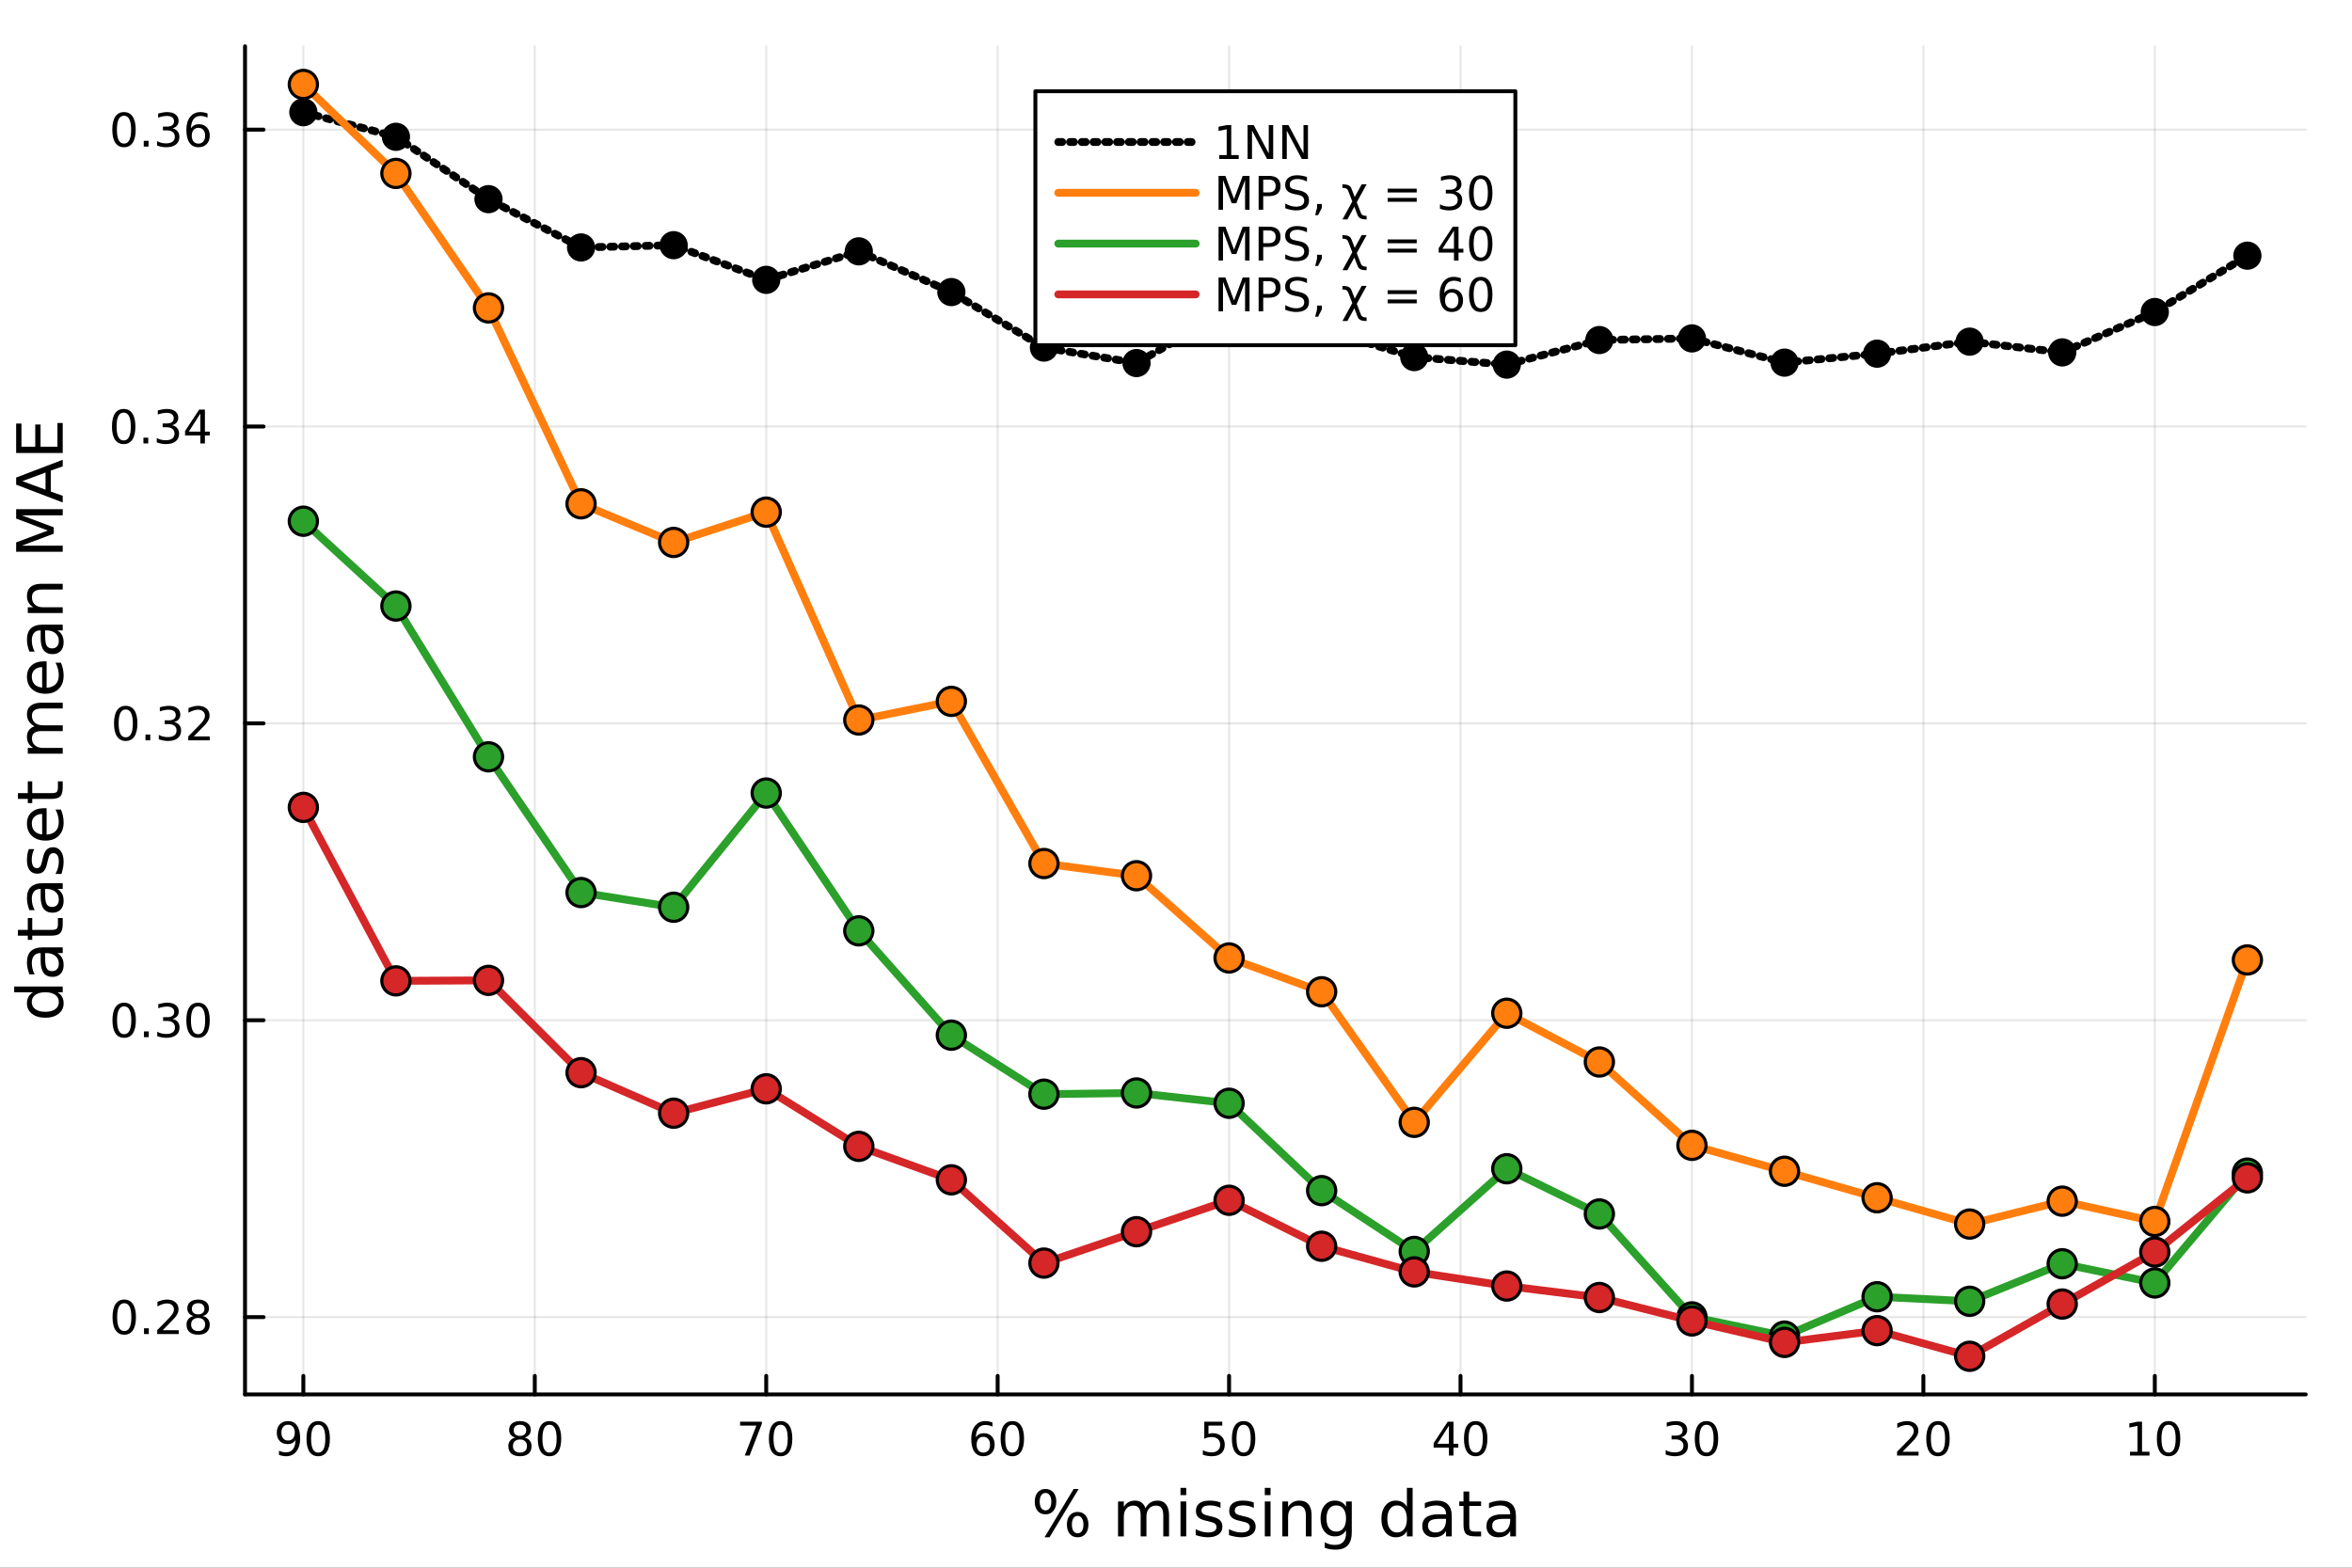 <?xml version="1.0" encoding="utf-8"?>
<svg xmlns="http://www.w3.org/2000/svg" xmlns:xlink="http://www.w3.org/1999/xlink" width="600" height="400" viewBox="0 0 2400 1600">
<rect x="0" y="0" width="2400" height="1600" fill="#333333" stroke="none"/>
<defs>
  <clipPath id="clip790">
    <rect x="0" y="0" width="2400" height="1600"/>
  </clipPath>
</defs>
<path clip-path="url(#clip790)" d="M0 1600 L2400 1600 L2400 8.88178e-14 L0 8.88178e-14  Z" fill="#ffffff" fill-rule="evenodd" fill-opacity="1"/>
<defs>
  <clipPath id="clip791">
    <rect x="480" y="0" width="1681" height="1600"/>
  </clipPath>
</defs>
<path clip-path="url(#clip790)" d="M250.028 1423.18 L2352.76 1423.18 L2352.76 47.244 L250.028 47.244  Z" fill="#ffffff" fill-rule="evenodd" fill-opacity="1"/>
<defs>
  <clipPath id="clip792">
    <rect x="250" y="47" width="2104" height="1377"/>
  </clipPath>
</defs>
<polyline clip-path="url(#clip792)" style="stroke:#000000; stroke-linecap:round; stroke-linejoin:round; stroke-width:2; stroke-opacity:0.1; fill:none" points="309.539,1423.18 309.539,47.244 "/>
<polyline clip-path="url(#clip792)" style="stroke:#000000; stroke-linecap:round; stroke-linejoin:round; stroke-width:2; stroke-opacity:0.1; fill:none" points="545.695,1423.18 545.695,47.244 "/>
<polyline clip-path="url(#clip792)" style="stroke:#000000; stroke-linecap:round; stroke-linejoin:round; stroke-width:2; stroke-opacity:0.1; fill:none" points="781.85,1423.18 781.85,47.244 "/>
<polyline clip-path="url(#clip792)" style="stroke:#000000; stroke-linecap:round; stroke-linejoin:round; stroke-width:2; stroke-opacity:0.1; fill:none" points="1018.01,1423.18 1018.01,47.244 "/>
<polyline clip-path="url(#clip792)" style="stroke:#000000; stroke-linecap:round; stroke-linejoin:round; stroke-width:2; stroke-opacity:0.1; fill:none" points="1254.16,1423.18 1254.16,47.244 "/>
<polyline clip-path="url(#clip792)" style="stroke:#000000; stroke-linecap:round; stroke-linejoin:round; stroke-width:2; stroke-opacity:0.1; fill:none" points="1490.32,1423.18 1490.32,47.244 "/>
<polyline clip-path="url(#clip792)" style="stroke:#000000; stroke-linecap:round; stroke-linejoin:round; stroke-width:2; stroke-opacity:0.1; fill:none" points="1726.47,1423.18 1726.47,47.244 "/>
<polyline clip-path="url(#clip792)" style="stroke:#000000; stroke-linecap:round; stroke-linejoin:round; stroke-width:2; stroke-opacity:0.1; fill:none" points="1962.63,1423.18 1962.63,47.244 "/>
<polyline clip-path="url(#clip792)" style="stroke:#000000; stroke-linecap:round; stroke-linejoin:round; stroke-width:2; stroke-opacity:0.1; fill:none" points="2198.78,1423.18 2198.78,47.244 "/>
<polyline clip-path="url(#clip792)" style="stroke:#000000; stroke-linecap:round; stroke-linejoin:round; stroke-width:2; stroke-opacity:0.1; fill:none" points="2352.76,1344.26 250.028,1344.26 "/>
<polyline clip-path="url(#clip792)" style="stroke:#000000; stroke-linecap:round; stroke-linejoin:round; stroke-width:2; stroke-opacity:0.1; fill:none" points="2352.76,1041.27 250.028,1041.27 "/>
<polyline clip-path="url(#clip792)" style="stroke:#000000; stroke-linecap:round; stroke-linejoin:round; stroke-width:2; stroke-opacity:0.1; fill:none" points="2352.76,738.286 250.028,738.286 "/>
<polyline clip-path="url(#clip792)" style="stroke:#000000; stroke-linecap:round; stroke-linejoin:round; stroke-width:2; stroke-opacity:0.1; fill:none" points="2352.76,435.301 250.028,435.301 "/>
<polyline clip-path="url(#clip792)" style="stroke:#000000; stroke-linecap:round; stroke-linejoin:round; stroke-width:2; stroke-opacity:0.1; fill:none" points="2352.76,132.316 250.028,132.316 "/>
<polyline clip-path="url(#clip790)" style="stroke:#000000; stroke-linecap:round; stroke-linejoin:round; stroke-width:4; stroke-opacity:1; fill:none" points="2352.76,1423.18 250.028,1423.18 "/>
<polyline clip-path="url(#clip790)" style="stroke:#000000; stroke-linecap:round; stroke-linejoin:round; stroke-width:4; stroke-opacity:1; fill:none" points="309.539,1423.18 309.539,1404.28 "/>
<polyline clip-path="url(#clip790)" style="stroke:#000000; stroke-linecap:round; stroke-linejoin:round; stroke-width:4; stroke-opacity:1; fill:none" points="545.695,1423.18 545.695,1404.28 "/>
<polyline clip-path="url(#clip790)" style="stroke:#000000; stroke-linecap:round; stroke-linejoin:round; stroke-width:4; stroke-opacity:1; fill:none" points="781.85,1423.18 781.85,1404.28 "/>
<polyline clip-path="url(#clip790)" style="stroke:#000000; stroke-linecap:round; stroke-linejoin:round; stroke-width:4; stroke-opacity:1; fill:none" points="1018.01,1423.18 1018.01,1404.28 "/>
<polyline clip-path="url(#clip790)" style="stroke:#000000; stroke-linecap:round; stroke-linejoin:round; stroke-width:4; stroke-opacity:1; fill:none" points="1254.16,1423.18 1254.16,1404.28 "/>
<polyline clip-path="url(#clip790)" style="stroke:#000000; stroke-linecap:round; stroke-linejoin:round; stroke-width:4; stroke-opacity:1; fill:none" points="1490.32,1423.18 1490.32,1404.28 "/>
<polyline clip-path="url(#clip790)" style="stroke:#000000; stroke-linecap:round; stroke-linejoin:round; stroke-width:4; stroke-opacity:1; fill:none" points="1726.47,1423.18 1726.47,1404.28 "/>
<polyline clip-path="url(#clip790)" style="stroke:#000000; stroke-linecap:round; stroke-linejoin:round; stroke-width:4; stroke-opacity:1; fill:none" points="1962.63,1423.18 1962.63,1404.28 "/>
<polyline clip-path="url(#clip790)" style="stroke:#000000; stroke-linecap:round; stroke-linejoin:round; stroke-width:4; stroke-opacity:1; fill:none" points="2198.78,1423.18 2198.78,1404.28 "/>
<path clip-path="url(#clip790)" d="M284.667 1484.86 L284.667 1480.6 Q286.426 1481.44 288.232 1481.88 Q290.037 1482.32 291.773 1482.32 Q296.403 1482.32 298.833 1479.21 Q301.287 1476.09 301.634 1469.75 Q300.292 1471.74 298.231 1472.8 Q296.171 1473.87 293.671 1473.87 Q288.486 1473.87 285.454 1470.74 Q282.445 1467.59 282.445 1462.15 Q282.445 1456.83 285.593 1453.61 Q288.741 1450.39 293.972 1450.39 Q299.968 1450.39 303.116 1455 Q306.287 1459.58 306.287 1468.33 Q306.287 1476.51 302.398 1481.39 Q298.532 1486.25 291.982 1486.25 Q290.222 1486.25 288.417 1485.9 Q286.611 1485.56 284.667 1484.86 M293.972 1470.21 Q297.12 1470.21 298.949 1468.06 Q300.801 1465.9 300.801 1462.15 Q300.801 1458.43 298.949 1456.27 Q297.12 1454.1 293.972 1454.1 Q290.824 1454.1 288.972 1456.27 Q287.144 1458.43 287.144 1462.15 Q287.144 1465.9 288.972 1468.06 Q290.824 1470.21 293.972 1470.21 Z" fill="#000000" fill-rule="nonzero" fill-opacity="1" /><path clip-path="url(#clip790)" d="M324.69 1454.1 Q321.079 1454.1 319.25 1457.66 Q317.444 1461.2 317.444 1468.33 Q317.444 1475.44 319.25 1479.01 Q321.079 1482.55 324.69 1482.55 Q328.324 1482.55 330.129 1479.01 Q331.958 1475.44 331.958 1468.33 Q331.958 1461.2 330.129 1457.66 Q328.324 1454.1 324.69 1454.1 M324.69 1450.39 Q330.5 1450.39 333.555 1455 Q336.634 1459.58 336.634 1468.33 Q336.634 1477.06 333.555 1481.67 Q330.5 1486.25 324.69 1486.25 Q318.88 1486.25 315.801 1481.67 Q312.745 1477.06 312.745 1468.33 Q312.745 1459.58 315.801 1455 Q318.88 1450.39 324.69 1450.39 Z" fill="#000000" fill-rule="nonzero" fill-opacity="1" /><path clip-path="url(#clip790)" d="M530.567 1469.17 Q527.234 1469.17 525.313 1470.95 Q523.415 1472.73 523.415 1475.86 Q523.415 1478.98 525.313 1480.77 Q527.234 1482.55 530.567 1482.55 Q533.901 1482.55 535.822 1480.77 Q537.743 1478.96 537.743 1475.86 Q537.743 1472.73 535.822 1470.95 Q533.924 1469.17 530.567 1469.17 M525.892 1467.18 Q522.882 1466.44 521.193 1464.38 Q519.526 1462.32 519.526 1459.35 Q519.526 1455.21 522.466 1452.8 Q525.429 1450.39 530.567 1450.39 Q535.729 1450.39 538.669 1452.8 Q541.609 1455.21 541.609 1459.35 Q541.609 1462.32 539.919 1464.38 Q538.253 1466.44 535.267 1467.18 Q538.646 1467.96 540.521 1470.26 Q542.419 1472.55 542.419 1475.86 Q542.419 1480.88 539.341 1483.57 Q536.285 1486.25 530.567 1486.25 Q524.85 1486.25 521.771 1483.57 Q518.716 1480.88 518.716 1475.86 Q518.716 1472.55 520.614 1470.26 Q522.512 1467.96 525.892 1467.18 M524.179 1459.79 Q524.179 1462.48 525.845 1463.98 Q527.535 1465.49 530.567 1465.49 Q533.577 1465.49 535.267 1463.98 Q536.979 1462.48 536.979 1459.79 Q536.979 1457.11 535.267 1455.6 Q533.577 1454.1 530.567 1454.1 Q527.535 1454.1 525.845 1455.6 Q524.179 1457.11 524.179 1459.79 Z" fill="#000000" fill-rule="nonzero" fill-opacity="1" /><path clip-path="url(#clip790)" d="M560.729 1454.1 Q557.118 1454.1 555.29 1457.66 Q553.484 1461.2 553.484 1468.33 Q553.484 1475.44 555.29 1479.01 Q557.118 1482.55 560.729 1482.55 Q564.364 1482.55 566.169 1479.01 Q567.998 1475.44 567.998 1468.33 Q567.998 1461.2 566.169 1457.66 Q564.364 1454.1 560.729 1454.1 M560.729 1450.39 Q566.54 1450.39 569.595 1455 Q572.674 1459.58 572.674 1468.33 Q572.674 1477.06 569.595 1481.67 Q566.54 1486.25 560.729 1486.25 Q554.919 1486.25 551.841 1481.67 Q548.785 1477.06 548.785 1468.33 Q548.785 1459.58 551.841 1455 Q554.919 1450.39 560.729 1450.39 Z" fill="#000000" fill-rule="nonzero" fill-opacity="1" /><path clip-path="url(#clip790)" d="M755.207 1451.02 L777.429 1451.02 L777.429 1453.01 L764.883 1485.58 L759.998 1485.58 L771.804 1454.96 L755.207 1454.96 L755.207 1451.02 Z" fill="#000000" fill-rule="nonzero" fill-opacity="1" /><path clip-path="url(#clip790)" d="M796.549 1454.1 Q792.938 1454.1 791.109 1457.66 Q789.304 1461.2 789.304 1468.33 Q789.304 1475.44 791.109 1479.01 Q792.938 1482.55 796.549 1482.55 Q800.183 1482.55 801.989 1479.01 Q803.818 1475.44 803.818 1468.33 Q803.818 1461.2 801.989 1457.66 Q800.183 1454.1 796.549 1454.1 M796.549 1450.39 Q802.359 1450.39 805.415 1455 Q808.493 1459.58 808.493 1468.33 Q808.493 1477.06 805.415 1481.67 Q802.359 1486.25 796.549 1486.25 Q790.739 1486.25 787.66 1481.67 Q784.605 1477.06 784.605 1468.33 Q784.605 1459.58 787.66 1455 Q790.739 1450.39 796.549 1450.39 Z" fill="#000000" fill-rule="nonzero" fill-opacity="1" /><path clip-path="url(#clip790)" d="M1003.41 1466.44 Q1000.26 1466.44 998.411 1468.59 Q996.582 1470.74 996.582 1474.49 Q996.582 1478.22 998.411 1480.39 Q1000.26 1482.55 1003.41 1482.55 Q1006.56 1482.55 1008.39 1480.39 Q1010.24 1478.22 1010.24 1474.49 Q1010.24 1470.74 1008.39 1468.59 Q1006.56 1466.44 1003.41 1466.44 M1012.69 1451.78 L1012.69 1456.04 Q1010.93 1455.21 1009.13 1454.77 Q1007.35 1454.33 1005.59 1454.33 Q1000.96 1454.33 998.503 1457.45 Q996.073 1460.58 995.726 1466.9 Q997.091 1464.89 999.151 1463.82 Q1001.21 1462.73 1003.69 1462.73 Q1008.9 1462.73 1011.91 1465.9 Q1014.94 1469.05 1014.94 1474.49 Q1014.94 1479.82 1011.79 1483.03 Q1008.64 1486.25 1003.41 1486.25 Q997.415 1486.25 994.244 1481.67 Q991.073 1477.06 991.073 1468.33 Q991.073 1460.14 994.962 1455.28 Q998.851 1450.39 1005.4 1450.39 Q1007.16 1450.39 1008.94 1450.74 Q1010.75 1451.09 1012.69 1451.78 Z" fill="#000000" fill-rule="nonzero" fill-opacity="1" /><path clip-path="url(#clip790)" d="M1032.99 1454.1 Q1029.38 1454.1 1027.55 1457.66 Q1025.75 1461.2 1025.75 1468.33 Q1025.75 1475.44 1027.55 1479.01 Q1029.38 1482.55 1032.99 1482.55 Q1036.63 1482.55 1038.43 1479.01 Q1040.26 1475.44 1040.26 1468.33 Q1040.26 1461.2 1038.43 1457.66 Q1036.63 1454.1 1032.99 1454.1 M1032.99 1450.39 Q1038.8 1450.39 1041.86 1455 Q1044.94 1459.58 1044.94 1468.33 Q1044.94 1477.06 1041.86 1481.67 Q1038.8 1486.25 1032.99 1486.25 Q1027.18 1486.25 1024.11 1481.67 Q1021.05 1477.06 1021.05 1468.33 Q1021.05 1459.58 1024.11 1455 Q1027.18 1450.39 1032.99 1450.39 Z" fill="#000000" fill-rule="nonzero" fill-opacity="1" /><path clip-path="url(#clip790)" d="M1228.86 1451.02 L1247.22 1451.02 L1247.22 1454.96 L1233.14 1454.96 L1233.14 1463.43 Q1234.16 1463.08 1235.18 1462.92 Q1236.2 1462.73 1237.22 1462.73 Q1243 1462.73 1246.38 1465.9 Q1249.76 1469.08 1249.76 1474.49 Q1249.76 1480.07 1246.29 1483.17 Q1242.82 1486.25 1236.5 1486.25 Q1234.32 1486.25 1232.05 1485.88 Q1229.81 1485.51 1227.4 1484.77 L1227.4 1480.07 Q1229.49 1481.2 1231.71 1481.76 Q1233.93 1482.32 1236.41 1482.32 Q1240.41 1482.32 1242.75 1480.21 Q1245.09 1478.1 1245.09 1474.49 Q1245.09 1470.88 1242.75 1468.77 Q1240.41 1466.67 1236.41 1466.67 Q1234.53 1466.67 1232.66 1467.08 Q1230.8 1467.5 1228.86 1468.38 L1228.86 1451.02 Z" fill="#000000" fill-rule="nonzero" fill-opacity="1" /><path clip-path="url(#clip790)" d="M1268.98 1454.1 Q1265.36 1454.1 1263.54 1457.66 Q1261.73 1461.2 1261.73 1468.33 Q1261.73 1475.44 1263.54 1479.01 Q1265.36 1482.55 1268.98 1482.55 Q1272.61 1482.55 1274.42 1479.01 Q1276.24 1475.44 1276.24 1468.33 Q1276.24 1461.2 1274.42 1457.66 Q1272.61 1454.1 1268.98 1454.1 M1268.98 1450.39 Q1274.79 1450.39 1277.84 1455 Q1280.92 1459.58 1280.92 1468.33 Q1280.92 1477.06 1277.84 1481.67 Q1274.79 1486.25 1268.98 1486.25 Q1263.17 1486.25 1260.09 1481.67 Q1257.03 1477.06 1257.03 1468.33 Q1257.03 1459.58 1260.09 1455 Q1263.17 1450.39 1268.98 1450.39 Z" fill="#000000" fill-rule="nonzero" fill-opacity="1" /><path clip-path="url(#clip790)" d="M1478.49 1455.09 L1466.68 1473.54 L1478.49 1473.54 L1478.49 1455.09 M1477.26 1451.02 L1483.14 1451.02 L1483.14 1473.54 L1488.07 1473.54 L1488.07 1477.43 L1483.14 1477.43 L1483.14 1485.58 L1478.49 1485.58 L1478.49 1477.43 L1462.89 1477.43 L1462.89 1472.92 L1477.26 1451.02 Z" fill="#000000" fill-rule="nonzero" fill-opacity="1" /><path clip-path="url(#clip790)" d="M1505.8 1454.1 Q1502.19 1454.1 1500.36 1457.66 Q1498.56 1461.2 1498.56 1468.33 Q1498.56 1475.44 1500.36 1479.01 Q1502.19 1482.55 1505.8 1482.55 Q1509.44 1482.55 1511.24 1479.01 Q1513.07 1475.44 1513.07 1468.33 Q1513.07 1461.2 1511.24 1457.66 Q1509.44 1454.1 1505.8 1454.1 M1505.8 1450.39 Q1511.61 1450.39 1514.67 1455 Q1517.75 1459.58 1517.75 1468.33 Q1517.75 1477.06 1514.67 1481.67 Q1511.61 1486.25 1505.8 1486.25 Q1499.99 1486.25 1496.91 1481.67 Q1493.86 1477.06 1493.86 1468.33 Q1493.86 1459.58 1496.91 1455 Q1499.99 1450.39 1505.8 1450.39 Z" fill="#000000" fill-rule="nonzero" fill-opacity="1" /><path clip-path="url(#clip790)" d="M1715.31 1466.95 Q1718.67 1467.66 1720.55 1469.93 Q1722.44 1472.2 1722.44 1475.53 Q1722.44 1480.65 1718.93 1483.45 Q1715.41 1486.25 1708.93 1486.25 Q1706.75 1486.25 1704.43 1485.81 Q1702.14 1485.39 1699.69 1484.54 L1699.69 1480.02 Q1701.63 1481.16 1703.95 1481.74 Q1706.26 1482.32 1708.79 1482.32 Q1713.18 1482.32 1715.48 1480.58 Q1717.79 1478.84 1717.79 1475.53 Q1717.79 1472.48 1715.64 1470.77 Q1713.51 1469.03 1709.69 1469.03 L1705.66 1469.03 L1705.66 1465.19 L1709.87 1465.19 Q1713.32 1465.19 1715.15 1463.82 Q1716.98 1462.43 1716.98 1459.84 Q1716.98 1457.18 1715.08 1455.77 Q1713.21 1454.33 1709.69 1454.33 Q1707.77 1454.33 1705.57 1454.75 Q1703.37 1455.16 1700.73 1456.04 L1700.73 1451.88 Q1703.39 1451.14 1705.71 1450.77 Q1708.05 1450.39 1710.11 1450.39 Q1715.43 1450.39 1718.53 1452.83 Q1721.63 1455.23 1721.63 1459.35 Q1721.63 1462.22 1719.99 1464.21 Q1718.35 1466.18 1715.31 1466.95 Z" fill="#000000" fill-rule="nonzero" fill-opacity="1" /><path clip-path="url(#clip790)" d="M1741.31 1454.1 Q1737.7 1454.1 1735.87 1457.66 Q1734.06 1461.2 1734.06 1468.33 Q1734.06 1475.44 1735.87 1479.01 Q1737.7 1482.55 1741.31 1482.55 Q1744.94 1482.55 1746.75 1479.01 Q1748.58 1475.44 1748.58 1468.33 Q1748.58 1461.2 1746.75 1457.66 Q1744.94 1454.1 1741.31 1454.1 M1741.31 1450.39 Q1747.12 1450.39 1750.18 1455 Q1753.25 1459.58 1753.25 1468.33 Q1753.25 1477.06 1750.18 1481.67 Q1747.12 1486.25 1741.31 1486.25 Q1735.5 1486.25 1732.42 1481.67 Q1729.37 1477.06 1729.37 1468.33 Q1729.37 1459.58 1732.42 1455 Q1735.5 1450.39 1741.31 1450.39 Z" fill="#000000" fill-rule="nonzero" fill-opacity="1" /><path clip-path="url(#clip790)" d="M1941.4 1481.64 L1957.72 1481.64 L1957.72 1485.58 L1935.78 1485.58 L1935.78 1481.64 Q1938.44 1478.89 1943.02 1474.26 Q1947.63 1469.61 1948.81 1468.27 Q1951.05 1465.74 1951.93 1464.01 Q1952.84 1462.25 1952.84 1460.56 Q1952.84 1457.8 1950.89 1456.07 Q1948.97 1454.33 1945.87 1454.33 Q1943.67 1454.33 1941.22 1455.09 Q1938.78 1455.86 1936.01 1457.41 L1936.01 1452.69 Q1938.83 1451.55 1941.28 1450.97 Q1943.74 1450.39 1945.78 1450.39 Q1951.15 1450.39 1954.34 1453.08 Q1957.53 1455.77 1957.53 1460.26 Q1957.53 1462.39 1956.72 1464.31 Q1955.94 1466.2 1953.83 1468.8 Q1953.25 1469.47 1950.15 1472.69 Q1947.05 1475.88 1941.4 1481.64 Z" fill="#000000" fill-rule="nonzero" fill-opacity="1" /><path clip-path="url(#clip790)" d="M1977.53 1454.1 Q1973.92 1454.1 1972.09 1457.66 Q1970.29 1461.2 1970.29 1468.33 Q1970.29 1475.44 1972.09 1479.01 Q1973.92 1482.55 1977.53 1482.55 Q1981.17 1482.55 1982.97 1479.01 Q1984.8 1475.44 1984.8 1468.33 Q1984.8 1461.2 1982.97 1457.66 Q1981.17 1454.1 1977.53 1454.1 M1977.53 1450.39 Q1983.34 1450.39 1986.4 1455 Q1989.48 1459.58 1989.48 1468.33 Q1989.48 1477.06 1986.4 1481.67 Q1983.34 1486.25 1977.53 1486.25 Q1971.72 1486.25 1968.65 1481.67 Q1965.59 1477.06 1965.59 1468.33 Q1965.59 1459.58 1968.65 1455 Q1971.72 1450.39 1977.53 1450.39 Z" fill="#000000" fill-rule="nonzero" fill-opacity="1" /><path clip-path="url(#clip790)" d="M2173.47 1481.64 L2181.11 1481.64 L2181.11 1455.28 L2172.8 1456.95 L2172.8 1452.69 L2181.06 1451.02 L2185.74 1451.02 L2185.74 1481.64 L2193.38 1481.64 L2193.38 1485.58 L2173.47 1485.58 L2173.47 1481.64 Z" fill="#000000" fill-rule="nonzero" fill-opacity="1" /><path clip-path="url(#clip790)" d="M2212.82 1454.1 Q2209.21 1454.1 2207.38 1457.66 Q2205.58 1461.2 2205.58 1468.33 Q2205.58 1475.44 2207.38 1479.01 Q2209.21 1482.55 2212.82 1482.55 Q2216.46 1482.55 2218.26 1479.01 Q2220.09 1475.44 2220.09 1468.33 Q2220.09 1461.2 2218.26 1457.66 Q2216.46 1454.1 2212.82 1454.1 M2212.82 1450.39 Q2218.63 1450.39 2221.69 1455 Q2224.77 1459.58 2224.77 1468.33 Q2224.77 1477.06 2221.69 1481.67 Q2218.63 1486.25 2212.82 1486.25 Q2207.01 1486.25 2203.93 1481.67 Q2200.88 1477.06 2200.88 1468.33 Q2200.88 1459.58 2203.93 1455 Q2207.01 1450.39 2212.82 1450.39 Z" fill="#000000" fill-rule="nonzero" fill-opacity="1" /><path clip-path="url(#clip790)" d="M1099.68 1547.13 Q1096.91 1547.13 1095.32 1549.49 Q1093.76 1551.84 1093.76 1556.04 Q1093.76 1560.18 1095.32 1562.57 Q1096.91 1564.92 1099.68 1564.92 Q1102.38 1564.92 1103.94 1562.57 Q1105.54 1560.18 1105.54 1556.04 Q1105.54 1551.87 1103.94 1549.52 Q1102.38 1547.13 1099.68 1547.13 M1099.68 1543.09 Q1104.71 1543.09 1107.67 1546.59 Q1110.63 1550.09 1110.63 1556.04 Q1110.63 1562 1107.64 1565.5 Q1104.68 1568.97 1099.68 1568.97 Q1094.59 1568.97 1091.63 1565.5 Q1088.67 1562 1088.67 1556.04 Q1088.67 1550.06 1091.63 1546.59 Q1094.62 1543.09 1099.68 1543.09 M1066.83 1523.71 Q1064.09 1523.71 1062.5 1526.09 Q1060.94 1528.45 1060.94 1532.59 Q1060.94 1536.79 1062.5 1539.14 Q1064.06 1541.5 1066.83 1541.5 Q1069.6 1541.5 1071.16 1539.14 Q1072.75 1536.79 1072.75 1532.59 Q1072.75 1528.48 1071.16 1526.09 Q1069.57 1523.71 1066.83 1523.71 M1095.57 1519.66 L1100.67 1519.66 L1070.94 1568.97 L1065.84 1568.97 L1095.57 1519.66 M1066.83 1519.66 Q1071.86 1519.66 1074.85 1523.17 Q1077.84 1526.63 1077.84 1532.59 Q1077.84 1538.6 1074.85 1542.07 Q1071.89 1545.54 1066.83 1545.54 Q1061.77 1545.54 1058.81 1542.07 Q1055.88 1538.57 1055.88 1532.59 Q1055.88 1526.67 1058.84 1523.17 Q1061.8 1519.66 1066.83 1519.66 Z" fill="#000000" fill-rule="nonzero" fill-opacity="1" /><path clip-path="url(#clip790)" d="M1168.84 1539.24 Q1171.04 1535.29 1174.09 1533.41 Q1177.15 1531.54 1181.29 1531.54 Q1186.86 1531.54 1189.88 1535.45 Q1192.9 1539.33 1192.9 1546.53 L1192.9 1568.04 L1187.02 1568.04 L1187.02 1546.72 Q1187.02 1541.59 1185.2 1539.11 Q1183.39 1536.63 1179.66 1536.63 Q1175.11 1536.63 1172.47 1539.65 Q1169.83 1542.68 1169.83 1547.9 L1169.83 1568.04 L1163.94 1568.04 L1163.94 1546.72 Q1163.94 1541.56 1162.13 1539.11 Q1160.31 1536.63 1156.52 1536.63 Q1152.04 1536.63 1149.39 1539.68 Q1146.75 1542.71 1146.75 1547.9 L1146.75 1568.04 L1140.86 1568.04 L1140.86 1532.4 L1146.75 1532.4 L1146.75 1537.93 Q1148.76 1534.66 1151.56 1533.1 Q1154.36 1531.54 1158.21 1531.54 Q1162.09 1531.54 1164.8 1533.51 Q1167.54 1535.48 1168.84 1539.24 Z" fill="#000000" fill-rule="nonzero" fill-opacity="1" /><path clip-path="url(#clip790)" d="M1204.59 1532.4 L1210.44 1532.4 L1210.44 1568.04 L1204.59 1568.04 L1204.59 1532.4 M1204.59 1518.52 L1210.44 1518.52 L1210.44 1525.93 L1204.59 1525.93 L1204.59 1518.52 Z" fill="#000000" fill-rule="nonzero" fill-opacity="1" /><path clip-path="url(#clip790)" d="M1245.42 1533.45 L1245.42 1538.98 Q1242.94 1537.71 1240.27 1537.07 Q1237.59 1536.44 1234.73 1536.44 Q1230.37 1536.44 1228.17 1537.77 Q1226.01 1539.11 1226.01 1541.79 Q1226.01 1543.82 1227.57 1545 Q1229.13 1546.15 1233.84 1547.2 L1235.84 1547.64 Q1242.08 1548.98 1244.69 1551.43 Q1247.33 1553.85 1247.33 1558.21 Q1247.33 1563.17 1243.38 1566.07 Q1239.47 1568.97 1232.59 1568.97 Q1229.73 1568.97 1226.61 1568.39 Q1223.52 1567.85 1220.09 1566.74 L1220.09 1560.69 Q1223.33 1562.38 1226.48 1563.24 Q1229.63 1564.07 1232.72 1564.07 Q1236.86 1564.07 1239.09 1562.66 Q1241.32 1561.23 1241.32 1558.65 Q1241.32 1556.27 1239.69 1554.99 Q1238.1 1553.72 1232.66 1552.54 L1230.62 1552.07 Q1225.18 1550.92 1222.76 1548.56 Q1220.34 1546.18 1220.34 1542.04 Q1220.34 1537.01 1223.91 1534.27 Q1227.47 1531.54 1234.03 1531.54 Q1237.27 1531.54 1240.14 1532.01 Q1243 1532.49 1245.42 1533.45 Z" fill="#000000" fill-rule="nonzero" fill-opacity="1" /><path clip-path="url(#clip790)" d="M1279.38 1533.45 L1279.38 1538.98 Q1276.9 1537.71 1274.23 1537.07 Q1271.55 1536.44 1268.69 1536.44 Q1264.33 1536.44 1262.13 1537.77 Q1259.97 1539.11 1259.97 1541.79 Q1259.97 1543.82 1261.53 1545 Q1263.09 1546.15 1267.8 1547.2 L1269.8 1547.64 Q1276.04 1548.98 1278.65 1551.43 Q1281.29 1553.85 1281.29 1558.21 Q1281.29 1563.17 1277.35 1566.07 Q1273.43 1568.97 1266.56 1568.97 Q1263.69 1568.97 1260.57 1568.39 Q1257.48 1567.85 1254.05 1566.74 L1254.05 1560.69 Q1257.29 1562.38 1260.44 1563.24 Q1263.6 1564.07 1266.68 1564.07 Q1270.82 1564.07 1273.05 1562.66 Q1275.28 1561.23 1275.28 1558.65 Q1275.28 1556.27 1273.65 1554.99 Q1272.06 1553.72 1266.62 1552.54 L1264.58 1552.07 Q1259.14 1550.92 1256.72 1548.56 Q1254.3 1546.18 1254.3 1542.04 Q1254.3 1537.01 1257.87 1534.27 Q1261.43 1531.54 1267.99 1531.54 Q1271.23 1531.54 1274.1 1532.01 Q1276.96 1532.49 1279.38 1533.45 Z" fill="#000000" fill-rule="nonzero" fill-opacity="1" /><path clip-path="url(#clip790)" d="M1290.62 1532.4 L1296.47 1532.4 L1296.47 1568.04 L1290.62 1568.04 L1290.62 1532.4 M1290.62 1518.52 L1296.47 1518.52 L1296.47 1525.93 L1290.62 1525.93 L1290.62 1518.52 Z" fill="#000000" fill-rule="nonzero" fill-opacity="1" /><path clip-path="url(#clip790)" d="M1338.36 1546.53 L1338.36 1568.04 L1332.5 1568.04 L1332.5 1546.72 Q1332.5 1541.66 1330.53 1539.14 Q1328.56 1536.63 1324.61 1536.63 Q1319.87 1536.63 1317.13 1539.65 Q1314.39 1542.68 1314.39 1547.9 L1314.39 1568.04 L1308.51 1568.04 L1308.51 1532.4 L1314.39 1532.4 L1314.39 1537.93 Q1316.49 1534.72 1319.33 1533.13 Q1322.19 1531.54 1325.92 1531.54 Q1332.06 1531.54 1335.21 1535.36 Q1338.36 1539.14 1338.36 1546.53 Z" fill="#000000" fill-rule="nonzero" fill-opacity="1" /><path clip-path="url(#clip790)" d="M1373.5 1549.81 Q1373.5 1543.44 1370.86 1539.94 Q1368.25 1536.44 1363.51 1536.44 Q1358.79 1536.44 1356.15 1539.94 Q1353.54 1543.44 1353.54 1549.81 Q1353.54 1556.14 1356.15 1559.64 Q1358.79 1563.14 1363.51 1563.14 Q1368.25 1563.14 1370.86 1559.64 Q1373.5 1556.14 1373.5 1549.81 M1379.36 1563.62 Q1379.36 1572.72 1375.31 1577.15 Q1371.27 1581.6 1362.93 1581.6 Q1359.85 1581.6 1357.11 1581.13 Q1354.37 1580.68 1351.79 1579.72 L1351.79 1574.03 Q1354.37 1575.43 1356.89 1576.1 Q1359.4 1576.76 1362.01 1576.76 Q1367.77 1576.76 1370.63 1573.74 Q1373.5 1570.75 1373.5 1564.67 L1373.5 1561.77 Q1371.69 1564.92 1368.85 1566.48 Q1366.02 1568.04 1362.07 1568.04 Q1355.52 1568.04 1351.51 1563.05 Q1347.5 1558.05 1347.5 1549.81 Q1347.5 1541.53 1351.51 1536.53 Q1355.52 1531.54 1362.07 1531.54 Q1366.02 1531.54 1368.85 1533.1 Q1371.69 1534.66 1373.5 1537.81 L1373.5 1532.4 L1379.36 1532.4 L1379.36 1563.62 Z" fill="#000000" fill-rule="nonzero" fill-opacity="1" /><path clip-path="url(#clip790)" d="M1435.6 1537.81 L1435.6 1518.52 L1441.45 1518.52 L1441.45 1568.04 L1435.6 1568.04 L1435.6 1562.7 Q1433.75 1565.88 1430.92 1567.44 Q1428.12 1568.97 1424.17 1568.97 Q1417.71 1568.97 1413.64 1563.81 Q1409.59 1558.65 1409.59 1550.25 Q1409.59 1541.85 1413.64 1536.69 Q1417.71 1531.54 1424.17 1531.54 Q1428.12 1531.54 1430.92 1533.1 Q1433.75 1534.62 1435.6 1537.81 M1415.64 1550.25 Q1415.64 1556.71 1418.28 1560.4 Q1420.96 1564.07 1425.6 1564.07 Q1430.25 1564.07 1432.92 1560.4 Q1435.6 1556.71 1435.6 1550.25 Q1435.6 1543.79 1432.92 1540.13 Q1430.25 1536.44 1425.6 1536.44 Q1420.96 1536.44 1418.28 1540.13 Q1415.64 1543.79 1415.64 1550.25 Z" fill="#000000" fill-rule="nonzero" fill-opacity="1" /><path clip-path="url(#clip790)" d="M1469.72 1550.12 Q1462.62 1550.12 1459.88 1551.75 Q1457.14 1553.37 1457.14 1557.29 Q1457.14 1560.4 1459.18 1562.25 Q1461.25 1564.07 1464.78 1564.07 Q1469.65 1564.07 1472.58 1560.63 Q1475.54 1557.16 1475.54 1551.43 L1475.54 1550.12 L1469.72 1550.12 M1481.4 1547.71 L1481.4 1568.04 L1475.54 1568.04 L1475.54 1562.63 Q1473.54 1565.88 1470.54 1567.44 Q1467.55 1568.97 1463.22 1568.97 Q1457.75 1568.97 1454.5 1565.91 Q1451.29 1562.82 1451.29 1557.67 Q1451.29 1551.65 1455.3 1548.6 Q1459.34 1545.54 1467.33 1545.54 L1475.54 1545.54 L1475.54 1544.97 Q1475.54 1540.93 1472.87 1538.73 Q1470.23 1536.5 1465.42 1536.5 Q1462.36 1536.5 1459.47 1537.23 Q1456.57 1537.97 1453.9 1539.43 L1453.9 1534.02 Q1457.11 1532.78 1460.14 1532.17 Q1463.16 1531.54 1466.03 1531.54 Q1473.76 1531.54 1477.58 1535.55 Q1481.4 1539.56 1481.4 1547.71 Z" fill="#000000" fill-rule="nonzero" fill-opacity="1" /><path clip-path="url(#clip790)" d="M1499.25 1522.27 L1499.25 1532.4 L1511.32 1532.4 L1511.32 1536.95 L1499.25 1536.95 L1499.25 1556.3 Q1499.25 1560.66 1500.43 1561.9 Q1501.64 1563.14 1505.3 1563.14 L1511.32 1563.14 L1511.32 1568.04 L1505.3 1568.04 Q1498.52 1568.04 1495.94 1565.53 Q1493.37 1562.98 1493.37 1556.3 L1493.37 1536.95 L1489.07 1536.95 L1489.07 1532.4 L1493.37 1532.4 L1493.37 1522.27 L1499.25 1522.27 Z" fill="#000000" fill-rule="nonzero" fill-opacity="1" /><path clip-path="url(#clip790)" d="M1535.22 1550.12 Q1528.12 1550.12 1525.39 1551.75 Q1522.65 1553.37 1522.65 1557.29 Q1522.65 1560.4 1524.69 1562.25 Q1526.75 1564.07 1530.29 1564.07 Q1535.16 1564.07 1538.08 1560.63 Q1541.04 1557.16 1541.04 1551.43 L1541.04 1550.12 L1535.22 1550.12 M1546.9 1547.71 L1546.9 1568.04 L1541.04 1568.04 L1541.04 1562.63 Q1539.04 1565.88 1536.05 1567.44 Q1533.06 1568.97 1528.73 1568.97 Q1523.25 1568.97 1520.01 1565.91 Q1516.79 1562.82 1516.79 1557.67 Q1516.79 1551.65 1520.8 1548.6 Q1524.84 1545.54 1532.83 1545.54 L1541.04 1545.54 L1541.04 1544.97 Q1541.04 1540.93 1538.37 1538.73 Q1535.73 1536.5 1530.92 1536.5 Q1527.87 1536.5 1524.97 1537.23 Q1522.08 1537.97 1519.4 1539.43 L1519.4 1534.02 Q1522.62 1532.78 1525.64 1532.17 Q1528.66 1531.54 1531.53 1531.54 Q1539.26 1531.54 1543.08 1535.55 Q1546.9 1539.56 1546.9 1547.71 Z" fill="#000000" fill-rule="nonzero" fill-opacity="1" /><polyline clip-path="url(#clip790)" style="stroke:#000000; stroke-linecap:round; stroke-linejoin:round; stroke-width:4; stroke-opacity:1; fill:none" points="250.028,1423.18 250.028,47.244 "/>
<polyline clip-path="url(#clip790)" style="stroke:#000000; stroke-linecap:round; stroke-linejoin:round; stroke-width:4; stroke-opacity:1; fill:none" points="250.028,1344.26 268.926,1344.26 "/>
<polyline clip-path="url(#clip790)" style="stroke:#000000; stroke-linecap:round; stroke-linejoin:round; stroke-width:4; stroke-opacity:1; fill:none" points="250.028,1041.27 268.926,1041.27 "/>
<polyline clip-path="url(#clip790)" style="stroke:#000000; stroke-linecap:round; stroke-linejoin:round; stroke-width:4; stroke-opacity:1; fill:none" points="250.028,738.286 268.926,738.286 "/>
<polyline clip-path="url(#clip790)" style="stroke:#000000; stroke-linecap:round; stroke-linejoin:round; stroke-width:4; stroke-opacity:1; fill:none" points="250.028,435.301 268.926,435.301 "/>
<polyline clip-path="url(#clip790)" style="stroke:#000000; stroke-linecap:round; stroke-linejoin:round; stroke-width:4; stroke-opacity:1; fill:none" points="250.028,132.316 268.926,132.316 "/>
<path clip-path="url(#clip790)" d="M126.783 1330.06 Q123.172 1330.06 121.343 1333.62 Q119.538 1337.16 119.538 1344.29 Q119.538 1351.4 121.343 1354.96 Q123.172 1358.5 126.783 1358.5 Q130.417 1358.5 132.223 1354.96 Q134.052 1351.4 134.052 1344.29 Q134.052 1337.16 132.223 1333.62 Q130.417 1330.06 126.783 1330.06 M126.783 1326.35 Q132.593 1326.35 135.649 1330.96 Q138.728 1335.54 138.728 1344.29 Q138.728 1353.02 135.649 1357.62 Q132.593 1362.21 126.783 1362.21 Q120.973 1362.21 117.894 1357.62 Q114.839 1353.02 114.839 1344.29 Q114.839 1335.54 117.894 1330.96 Q120.973 1326.35 126.783 1326.35 Z" fill="#000000" fill-rule="nonzero" fill-opacity="1" /><path clip-path="url(#clip790)" d="M146.945 1355.66 L151.829 1355.66 L151.829 1361.54 L146.945 1361.54 L146.945 1355.66 Z" fill="#000000" fill-rule="nonzero" fill-opacity="1" /><path clip-path="url(#clip790)" d="M166.042 1357.6 L182.362 1357.6 L182.362 1361.54 L160.417 1361.54 L160.417 1357.6 Q163.079 1354.85 167.663 1350.22 Q172.269 1345.56 173.45 1344.22 Q175.695 1341.7 176.575 1339.96 Q177.477 1338.2 177.477 1336.51 Q177.477 1333.76 175.533 1332.02 Q173.612 1330.29 170.51 1330.29 Q168.311 1330.29 165.857 1331.05 Q163.427 1331.81 160.649 1333.37 L160.649 1328.64 Q163.473 1327.51 165.927 1326.93 Q168.38 1326.35 170.417 1326.35 Q175.788 1326.35 178.982 1329.04 Q182.176 1331.72 182.176 1336.21 Q182.176 1338.34 181.366 1340.26 Q180.579 1342.16 178.473 1344.75 Q177.894 1345.43 174.792 1348.64 Q171.69 1351.84 166.042 1357.6 Z" fill="#000000" fill-rule="nonzero" fill-opacity="1" /><path clip-path="url(#clip790)" d="M202.176 1345.12 Q198.843 1345.12 196.922 1346.91 Q195.024 1348.69 195.024 1351.81 Q195.024 1354.94 196.922 1356.72 Q198.843 1358.5 202.176 1358.5 Q205.51 1358.5 207.431 1356.72 Q209.352 1354.92 209.352 1351.81 Q209.352 1348.69 207.431 1346.91 Q205.533 1345.12 202.176 1345.12 M197.5 1343.13 Q194.491 1342.39 192.801 1340.33 Q191.135 1338.27 191.135 1335.31 Q191.135 1331.17 194.075 1328.76 Q197.037 1326.35 202.176 1326.35 Q207.338 1326.35 210.278 1328.76 Q213.218 1331.17 213.218 1335.31 Q213.218 1338.27 211.528 1340.33 Q209.861 1342.39 206.875 1343.13 Q210.255 1343.92 212.13 1346.21 Q214.028 1348.5 214.028 1351.81 Q214.028 1356.84 210.949 1359.52 Q207.894 1362.21 202.176 1362.21 Q196.459 1362.21 193.38 1359.52 Q190.325 1356.84 190.325 1351.81 Q190.325 1348.5 192.223 1346.21 Q194.121 1343.92 197.5 1343.13 M195.787 1335.75 Q195.787 1338.43 197.454 1339.94 Q199.144 1341.44 202.176 1341.44 Q205.186 1341.44 206.875 1339.94 Q208.588 1338.43 208.588 1335.75 Q208.588 1333.06 206.875 1331.56 Q205.186 1330.06 202.176 1330.06 Q199.144 1330.06 197.454 1331.56 Q195.787 1333.06 195.787 1335.75 Z" fill="#000000" fill-rule="nonzero" fill-opacity="1" /><path clip-path="url(#clip790)" d="M126.691 1027.07 Q123.08 1027.07 121.251 1030.63 Q119.445 1034.18 119.445 1041.31 Q119.445 1048.41 121.251 1051.98 Q123.08 1055.52 126.691 1055.52 Q130.325 1055.52 132.13 1051.98 Q133.959 1048.41 133.959 1041.31 Q133.959 1034.18 132.13 1030.63 Q130.325 1027.07 126.691 1027.07 M126.691 1023.37 Q132.501 1023.37 135.556 1027.97 Q138.635 1032.56 138.635 1041.31 Q138.635 1050.03 135.556 1054.64 Q132.501 1059.22 126.691 1059.22 Q120.88 1059.22 117.802 1054.64 Q114.746 1050.03 114.746 1041.31 Q114.746 1032.56 117.802 1027.97 Q120.88 1023.37 126.691 1023.37 Z" fill="#000000" fill-rule="nonzero" fill-opacity="1" /><path clip-path="url(#clip790)" d="M146.853 1052.67 L151.737 1052.67 L151.737 1058.55 L146.853 1058.55 L146.853 1052.67 Z" fill="#000000" fill-rule="nonzero" fill-opacity="1" /><path clip-path="url(#clip790)" d="M176.089 1039.92 Q179.445 1040.63 181.32 1042.9 Q183.218 1045.17 183.218 1048.51 Q183.218 1053.62 179.7 1056.42 Q176.181 1059.22 169.7 1059.22 Q167.524 1059.22 165.209 1058.78 Q162.917 1058.37 160.464 1057.51 L160.464 1053 Q162.408 1054.13 164.723 1054.71 Q167.038 1055.29 169.561 1055.29 Q173.959 1055.29 176.251 1053.55 Q178.565 1051.82 178.565 1048.51 Q178.565 1045.45 176.413 1043.74 Q174.283 1042 170.464 1042 L166.436 1042 L166.436 1038.16 L170.649 1038.16 Q174.098 1038.16 175.926 1036.79 Q177.755 1035.4 177.755 1032.81 Q177.755 1030.15 175.857 1028.74 Q173.982 1027.3 170.464 1027.3 Q168.542 1027.3 166.343 1027.72 Q164.144 1028.13 161.505 1029.01 L161.505 1024.85 Q164.167 1024.11 166.482 1023.74 Q168.82 1023.37 170.88 1023.37 Q176.204 1023.37 179.306 1025.8 Q182.408 1028.2 182.408 1032.32 Q182.408 1035.2 180.764 1037.19 Q179.121 1039.15 176.089 1039.92 Z" fill="#000000" fill-rule="nonzero" fill-opacity="1" /><path clip-path="url(#clip790)" d="M202.084 1027.07 Q198.473 1027.07 196.644 1030.63 Q194.838 1034.18 194.838 1041.31 Q194.838 1048.41 196.644 1051.98 Q198.473 1055.52 202.084 1055.52 Q205.718 1055.52 207.524 1051.98 Q209.352 1048.41 209.352 1041.31 Q209.352 1034.18 207.524 1030.63 Q205.718 1027.07 202.084 1027.07 M202.084 1023.37 Q207.894 1023.37 210.949 1027.97 Q214.028 1032.56 214.028 1041.31 Q214.028 1050.03 210.949 1054.64 Q207.894 1059.22 202.084 1059.22 Q196.274 1059.22 193.195 1054.64 Q190.139 1050.03 190.139 1041.31 Q190.139 1032.56 193.195 1027.97 Q196.274 1023.37 202.084 1023.37 Z" fill="#000000" fill-rule="nonzero" fill-opacity="1" /><path clip-path="url(#clip790)" d="M128.288 724.085 Q124.677 724.085 122.848 727.65 Q121.043 731.191 121.043 738.321 Q121.043 745.427 122.848 748.992 Q124.677 752.534 128.288 752.534 Q131.922 752.534 133.728 748.992 Q135.556 745.427 135.556 738.321 Q135.556 731.191 133.728 727.65 Q131.922 724.085 128.288 724.085 M128.288 720.381 Q134.098 720.381 137.154 724.988 Q140.232 729.571 140.232 738.321 Q140.232 747.048 137.154 751.654 Q134.098 756.238 128.288 756.238 Q122.478 756.238 119.399 751.654 Q116.343 747.048 116.343 738.321 Q116.343 729.571 119.399 724.988 Q122.478 720.381 128.288 720.381 Z" fill="#000000" fill-rule="nonzero" fill-opacity="1" /><path clip-path="url(#clip790)" d="M148.45 749.687 L153.334 749.687 L153.334 755.566 L148.45 755.566 L148.45 749.687 Z" fill="#000000" fill-rule="nonzero" fill-opacity="1" /><path clip-path="url(#clip790)" d="M177.686 736.932 Q181.042 737.65 182.917 739.918 Q184.815 742.187 184.815 745.52 Q184.815 750.636 181.297 753.437 Q177.778 756.238 171.297 756.238 Q169.121 756.238 166.806 755.798 Q164.515 755.381 162.061 754.525 L162.061 750.011 Q164.005 751.145 166.32 751.724 Q168.635 752.302 171.158 752.302 Q175.556 752.302 177.848 750.566 Q180.163 748.83 180.163 745.52 Q180.163 742.464 178.01 740.752 Q175.88 739.015 172.061 739.015 L168.033 739.015 L168.033 735.173 L172.246 735.173 Q175.695 735.173 177.524 733.807 Q179.352 732.418 179.352 729.826 Q179.352 727.164 177.454 725.752 Q175.579 724.316 172.061 724.316 Q170.139 724.316 167.94 724.733 Q165.741 725.15 163.102 726.029 L163.102 721.863 Q165.765 721.122 168.079 720.752 Q170.417 720.381 172.477 720.381 Q177.801 720.381 180.903 722.812 Q184.005 725.219 184.005 729.34 Q184.005 732.21 182.362 734.201 Q180.718 736.168 177.686 736.932 Z" fill="#000000" fill-rule="nonzero" fill-opacity="1" /><path clip-path="url(#clip790)" d="M197.709 751.631 L214.028 751.631 L214.028 755.566 L192.084 755.566 L192.084 751.631 Q194.746 748.876 199.329 744.247 Q203.936 739.594 205.116 738.252 Q207.362 735.728 208.241 733.992 Q209.144 732.233 209.144 730.543 Q209.144 727.789 207.199 726.053 Q205.278 724.316 202.176 724.316 Q199.977 724.316 197.524 725.08 Q195.093 725.844 192.315 727.395 L192.315 722.673 Q195.139 721.539 197.593 720.96 Q200.047 720.381 202.084 720.381 Q207.454 720.381 210.649 723.066 Q213.843 725.752 213.843 730.242 Q213.843 732.372 213.033 734.293 Q212.246 736.191 210.139 738.784 Q209.561 739.455 206.459 742.673 Q203.357 745.867 197.709 751.631 Z" fill="#000000" fill-rule="nonzero" fill-opacity="1" /><path clip-path="url(#clip790)" d="M126.205 421.1 Q122.593 421.1 120.765 424.665 Q118.959 428.206 118.959 435.336 Q118.959 442.442 120.765 446.007 Q122.593 449.549 126.205 449.549 Q129.839 449.549 131.644 446.007 Q133.473 442.442 133.473 435.336 Q133.473 428.206 131.644 424.665 Q129.839 421.1 126.205 421.1 M126.205 417.396 Q132.015 417.396 135.07 422.003 Q138.149 426.586 138.149 435.336 Q138.149 444.063 135.07 448.669 Q132.015 453.252 126.205 453.252 Q120.394 453.252 117.316 448.669 Q114.26 444.063 114.26 435.336 Q114.26 426.586 117.316 422.003 Q120.394 417.396 126.205 417.396 Z" fill="#000000" fill-rule="nonzero" fill-opacity="1" /><path clip-path="url(#clip790)" d="M146.366 446.702 L151.251 446.702 L151.251 452.581 L146.366 452.581 L146.366 446.702 Z" fill="#000000" fill-rule="nonzero" fill-opacity="1" /><path clip-path="url(#clip790)" d="M175.602 433.947 Q178.959 434.665 180.834 436.933 Q182.732 439.202 182.732 442.535 Q182.732 447.651 179.214 450.451 Q175.695 453.252 169.214 453.252 Q167.038 453.252 164.723 452.813 Q162.431 452.396 159.978 451.539 L159.978 447.026 Q161.922 448.16 164.237 448.739 Q166.552 449.317 169.075 449.317 Q173.473 449.317 175.764 447.581 Q178.079 445.845 178.079 442.535 Q178.079 439.479 175.926 437.766 Q173.797 436.03 169.977 436.03 L165.95 436.03 L165.95 432.188 L170.163 432.188 Q173.612 432.188 175.44 430.822 Q177.269 429.433 177.269 426.841 Q177.269 424.178 175.371 422.766 Q173.496 421.331 169.977 421.331 Q168.056 421.331 165.857 421.748 Q163.658 422.165 161.019 423.044 L161.019 418.878 Q163.681 418.137 165.996 417.766 Q168.334 417.396 170.394 417.396 Q175.718 417.396 178.82 419.827 Q181.922 422.234 181.922 426.354 Q181.922 429.225 180.278 431.215 Q178.635 433.183 175.602 433.947 Z" fill="#000000" fill-rule="nonzero" fill-opacity="1" /><path clip-path="url(#clip790)" d="M204.445 422.095 L192.639 440.544 L204.445 440.544 L204.445 422.095 M203.218 418.021 L209.098 418.021 L209.098 440.544 L214.028 440.544 L214.028 444.433 L209.098 444.433 L209.098 452.581 L204.445 452.581 L204.445 444.433 L188.843 444.433 L188.843 439.919 L203.218 418.021 Z" fill="#000000" fill-rule="nonzero" fill-opacity="1" /><path clip-path="url(#clip790)" d="M126.529 118.115 Q122.918 118.115 121.089 121.679 Q119.283 125.221 119.283 132.351 Q119.283 139.457 121.089 143.022 Q122.918 146.564 126.529 146.564 Q130.163 146.564 131.968 143.022 Q133.797 139.457 133.797 132.351 Q133.797 125.221 131.968 121.679 Q130.163 118.115 126.529 118.115 M126.529 114.411 Q132.339 114.411 135.394 119.017 Q138.473 123.601 138.473 132.351 Q138.473 141.078 135.394 145.684 Q132.339 150.267 126.529 150.267 Q120.718 150.267 117.64 145.684 Q114.584 141.078 114.584 132.351 Q114.584 123.601 117.64 119.017 Q120.718 114.411 126.529 114.411 Z" fill="#000000" fill-rule="nonzero" fill-opacity="1" /><path clip-path="url(#clip790)" d="M146.691 143.716 L151.575 143.716 L151.575 149.596 L146.691 149.596 L146.691 143.716 Z" fill="#000000" fill-rule="nonzero" fill-opacity="1" /><path clip-path="url(#clip790)" d="M175.926 130.962 Q179.283 131.679 181.158 133.948 Q183.056 136.216 183.056 139.55 Q183.056 144.665 179.538 147.466 Q176.019 150.267 169.538 150.267 Q167.362 150.267 165.047 149.827 Q162.755 149.411 160.302 148.554 L160.302 144.04 Q162.246 145.175 164.561 145.753 Q166.876 146.332 169.399 146.332 Q173.797 146.332 176.089 144.596 Q178.403 142.86 178.403 139.55 Q178.403 136.494 176.251 134.781 Q174.121 133.045 170.302 133.045 L166.274 133.045 L166.274 129.203 L170.487 129.203 Q173.936 129.203 175.764 127.837 Q177.593 126.448 177.593 123.855 Q177.593 121.193 175.695 119.781 Q173.82 118.346 170.302 118.346 Q168.38 118.346 166.181 118.763 Q163.982 119.179 161.343 120.059 L161.343 115.892 Q164.005 115.152 166.32 114.781 Q168.658 114.411 170.718 114.411 Q176.042 114.411 179.144 116.842 Q182.246 119.249 182.246 123.369 Q182.246 126.24 180.602 128.23 Q178.959 130.198 175.926 130.962 Z" fill="#000000" fill-rule="nonzero" fill-opacity="1" /><path clip-path="url(#clip790)" d="M202.5 130.453 Q199.352 130.453 197.5 132.605 Q195.672 134.758 195.672 138.508 Q195.672 142.235 197.5 144.411 Q199.352 146.564 202.5 146.564 Q205.649 146.564 207.477 144.411 Q209.329 142.235 209.329 138.508 Q209.329 134.758 207.477 132.605 Q205.649 130.453 202.5 130.453 M211.783 115.8 L211.783 120.059 Q210.024 119.226 208.218 118.786 Q206.436 118.346 204.676 118.346 Q200.047 118.346 197.593 121.471 Q195.163 124.596 194.815 130.916 Q196.181 128.902 198.241 127.837 Q200.301 126.749 202.778 126.749 Q207.987 126.749 210.996 129.92 Q214.028 133.068 214.028 138.508 Q214.028 143.832 210.88 147.05 Q207.732 150.267 202.5 150.267 Q196.505 150.267 193.334 145.684 Q190.163 141.078 190.163 132.351 Q190.163 124.156 194.051 119.295 Q197.94 114.411 204.491 114.411 Q206.25 114.411 208.033 114.758 Q209.838 115.105 211.783 115.8 Z" fill="#000000" fill-rule="nonzero" fill-opacity="1" /><path clip-path="url(#clip790)" d="M33.767 1012.71 L14.479 1012.71 L14.479 1006.85 L64.004 1006.85 L64.004 1012.71 L58.657 1012.71 Q61.84 1014.56 63.399 1017.39 Q64.927 1020.19 64.927 1024.14 Q64.927 1030.6 59.771 1034.67 Q54.615 1038.71 46.212 1038.71 Q37.809 1038.71 32.653 1034.67 Q27.497 1030.6 27.497 1024.14 Q27.497 1020.19 29.056 1017.39 Q30.584 1014.56 33.767 1012.71 M46.212 1032.67 Q52.673 1032.67 56.365 1030.02 Q60.026 1027.35 60.026 1022.7 Q60.026 1018.06 56.365 1015.38 Q52.673 1012.71 46.212 1012.71 Q39.751 1012.71 36.09 1015.38 Q32.398 1018.06 32.398 1022.7 Q32.398 1027.35 36.09 1030.02 Q39.751 1032.67 46.212 1032.67 Z" fill="#000000" fill-rule="nonzero" fill-opacity="1" /><path clip-path="url(#clip790)" d="M46.085 978.589 Q46.085 985.687 47.708 988.424 Q49.331 991.161 53.246 991.161 Q56.365 991.161 58.211 989.124 Q60.026 987.055 60.026 983.522 Q60.026 978.653 56.588 975.724 Q53.119 972.764 47.39 972.764 L46.085 972.764 L46.085 978.589 M43.666 966.908 L64.004 966.908 L64.004 972.764 L58.593 972.764 Q61.84 974.769 63.399 977.761 Q64.927 980.753 64.927 985.082 Q64.927 990.556 61.872 993.803 Q58.784 997.018 53.628 997.018 Q47.612 997.018 44.557 993.007 Q41.501 988.965 41.501 980.976 L41.501 972.764 L40.928 972.764 Q36.886 972.764 34.69 975.438 Q32.462 978.08 32.462 982.886 Q32.462 985.941 33.194 988.838 Q33.926 991.734 35.39 994.408 L29.98 994.408 Q28.738 991.193 28.133 988.169 Q27.497 985.146 27.497 982.281 Q27.497 974.547 31.507 970.727 Q35.518 966.908 43.666 966.908 Z" fill="#000000" fill-rule="nonzero" fill-opacity="1" /><path clip-path="url(#clip790)" d="M18.235 949.052 L28.356 949.052 L28.356 936.989 L32.908 936.989 L32.908 949.052 L52.259 949.052 Q56.62 949.052 57.861 947.874 Q59.103 946.665 59.103 943.005 L59.103 936.989 L64.004 936.989 L64.004 943.005 Q64.004 949.784 61.49 952.362 Q58.943 954.94 52.259 954.94 L32.908 954.94 L32.908 959.237 L28.356 959.237 L28.356 954.94 L18.235 954.94 L18.235 949.052 Z" fill="#000000" fill-rule="nonzero" fill-opacity="1" /><path clip-path="url(#clip790)" d="M46.085 913.086 Q46.085 920.183 47.708 922.921 Q49.331 925.658 53.246 925.658 Q56.365 925.658 58.211 923.621 Q60.026 921.552 60.026 918.019 Q60.026 913.149 56.588 910.221 Q53.119 907.261 47.39 907.261 L46.085 907.261 L46.085 913.086 M43.666 901.405 L64.004 901.405 L64.004 907.261 L58.593 907.261 Q61.84 909.266 63.399 912.258 Q64.927 915.25 64.927 919.579 Q64.927 925.053 61.872 928.3 Q58.784 931.514 53.628 931.514 Q47.612 931.514 44.557 927.504 Q41.501 923.462 41.501 915.473 L41.501 907.261 L40.928 907.261 Q36.886 907.261 34.69 909.935 Q32.462 912.576 32.462 917.383 Q32.462 920.438 33.194 923.335 Q33.926 926.231 35.39 928.905 L29.98 928.905 Q28.738 925.69 28.133 922.666 Q27.497 919.642 27.497 916.778 Q27.497 909.044 31.507 905.224 Q35.518 901.405 43.666 901.405 Z" fill="#000000" fill-rule="nonzero" fill-opacity="1" /><path clip-path="url(#clip790)" d="M29.407 866.616 L34.945 866.616 Q33.672 869.099 33.035 871.772 Q32.398 874.446 32.398 877.31 Q32.398 881.671 33.735 883.867 Q35.072 886.031 37.746 886.031 Q39.783 886.031 40.96 884.472 Q42.106 882.912 43.157 878.202 L43.602 876.196 Q44.939 869.958 47.39 867.348 Q49.809 864.706 54.169 864.706 Q59.134 864.706 62.031 868.653 Q64.927 872.568 64.927 879.443 Q64.927 882.308 64.354 885.427 Q63.813 888.514 62.699 891.952 L56.652 891.952 Q58.339 888.705 59.198 885.554 Q60.026 882.403 60.026 879.316 Q60.026 875.178 58.625 872.95 Q57.193 870.722 54.615 870.722 Q52.228 870.722 50.955 872.345 Q49.681 873.937 48.504 879.379 L48.026 881.416 Q46.88 886.859 44.525 889.278 Q42.138 891.697 38 891.697 Q32.971 891.697 30.234 888.132 Q27.497 884.567 27.497 878.011 Q27.497 874.764 27.974 871.9 Q28.452 869.035 29.407 866.616 Z" fill="#000000" fill-rule="nonzero" fill-opacity="1" /><path clip-path="url(#clip790)" d="M44.716 824.889 L47.581 824.889 L47.581 851.816 Q53.628 851.434 56.811 848.187 Q59.962 844.909 59.962 839.084 Q59.962 835.711 59.134 832.56 Q58.307 829.377 56.652 826.257 L62.19 826.257 Q63.527 829.409 64.227 832.719 Q64.927 836.029 64.927 839.435 Q64.927 847.965 59.962 852.962 Q54.997 857.927 46.53 857.927 Q37.777 857.927 32.653 853.216 Q27.497 848.474 27.497 840.453 Q27.497 833.26 32.144 829.09 Q36.759 824.889 44.716 824.889 M42.997 830.745 Q38.191 830.809 35.327 833.451 Q32.462 836.061 32.462 840.389 Q32.462 845.291 35.231 848.251 Q38 851.179 43.029 851.625 L42.997 830.745 Z" fill="#000000" fill-rule="nonzero" fill-opacity="1" /><path clip-path="url(#clip790)" d="M18.235 809.484 L28.356 809.484 L28.356 797.421 L32.908 797.421 L32.908 809.484 L52.259 809.484 Q56.62 809.484 57.861 808.306 Q59.103 807.097 59.103 803.436 L59.103 797.421 L64.004 797.421 L64.004 803.436 Q64.004 810.216 61.49 812.794 Q58.943 815.372 52.259 815.372 L32.908 815.372 L32.908 819.669 L28.356 819.669 L28.356 815.372 L18.235 815.372 L18.235 809.484 Z" fill="#000000" fill-rule="nonzero" fill-opacity="1" /><path clip-path="url(#clip790)" d="M35.199 741.243 Q31.253 739.047 29.375 735.992 Q27.497 732.936 27.497 728.799 Q27.497 723.229 31.412 720.205 Q35.295 717.181 42.488 717.181 L64.004 717.181 L64.004 723.069 L42.679 723.069 Q37.555 723.069 35.072 724.884 Q32.589 726.698 32.589 730.422 Q32.589 734.973 35.613 737.615 Q38.637 740.257 43.857 740.257 L64.004 740.257 L64.004 746.145 L42.679 746.145 Q37.523 746.145 35.072 747.959 Q32.589 749.774 32.589 753.561 Q32.589 758.049 35.645 760.691 Q38.669 763.332 43.857 763.332 L64.004 763.332 L64.004 769.221 L28.356 769.221 L28.356 763.332 L33.894 763.332 Q30.616 761.327 29.056 758.526 Q27.497 755.725 27.497 751.874 Q27.497 747.991 29.47 745.286 Q31.444 742.548 35.199 741.243 Z" fill="#000000" fill-rule="nonzero" fill-opacity="1" /><path clip-path="url(#clip790)" d="M44.716 675.008 L47.581 675.008 L47.581 701.935 Q53.628 701.553 56.811 698.307 Q59.962 695.028 59.962 689.204 Q59.962 685.83 59.134 682.679 Q58.307 679.496 56.652 676.377 L62.19 676.377 Q63.527 679.528 64.227 682.838 Q64.927 686.148 64.927 689.554 Q64.927 698.084 59.962 703.081 Q54.997 708.046 46.53 708.046 Q37.777 708.046 32.653 703.336 Q27.497 698.593 27.497 690.572 Q27.497 683.379 32.144 679.21 Q36.759 675.008 44.716 675.008 M42.997 680.865 Q38.191 680.928 35.327 683.57 Q32.462 686.18 32.462 690.509 Q32.462 695.41 35.231 698.37 Q38 701.299 43.029 701.744 L42.997 680.865 Z" fill="#000000" fill-rule="nonzero" fill-opacity="1" /><path clip-path="url(#clip790)" d="M46.085 649.195 Q46.085 656.293 47.708 659.03 Q49.331 661.768 53.246 661.768 Q56.365 661.768 58.211 659.731 Q60.026 657.662 60.026 654.129 Q60.026 649.259 56.588 646.331 Q53.119 643.371 47.39 643.371 L46.085 643.371 L46.085 649.195 M43.666 637.514 L64.004 637.514 L64.004 643.371 L58.593 643.371 Q61.84 645.376 63.399 648.368 Q64.927 651.36 64.927 655.688 Q64.927 661.163 61.872 664.409 Q58.784 667.624 53.628 667.624 Q47.612 667.624 44.557 663.614 Q41.501 659.571 41.501 651.582 L41.501 643.371 L40.928 643.371 Q36.886 643.371 34.69 646.044 Q32.462 648.686 32.462 653.492 Q32.462 656.548 33.194 659.444 Q33.926 662.341 35.39 665.014 L29.98 665.014 Q28.738 661.799 28.133 658.776 Q27.497 655.752 27.497 652.887 Q27.497 645.153 31.507 641.334 Q35.518 637.514 43.666 637.514 Z" fill="#000000" fill-rule="nonzero" fill-opacity="1" /><path clip-path="url(#clip790)" d="M42.488 595.819 L64.004 595.819 L64.004 601.675 L42.679 601.675 Q37.618 601.675 35.104 603.649 Q32.589 605.622 32.589 609.569 Q32.589 614.311 35.613 617.049 Q38.637 619.786 43.857 619.786 L64.004 619.786 L64.004 625.674 L28.356 625.674 L28.356 619.786 L33.894 619.786 Q30.68 617.685 29.088 614.852 Q27.497 611.988 27.497 608.264 Q27.497 602.121 31.316 598.97 Q35.104 595.819 42.488 595.819 Z" fill="#000000" fill-rule="nonzero" fill-opacity="1" /><path clip-path="url(#clip790)" d="M16.484 563.163 L16.484 553.582 L48.822 541.456 L16.484 529.265 L16.484 519.685 L64.004 519.685 L64.004 525.955 L22.277 525.955 L54.869 538.209 L54.869 544.67 L22.277 556.924 L64.004 556.924 L64.004 563.163 L16.484 563.163 Z" fill="#000000" fill-rule="nonzero" fill-opacity="1" /><path clip-path="url(#clip790)" d="M22.818 491.039 L46.467 499.76 L46.467 482.287 L22.818 491.039 M16.484 494.668 L16.484 487.379 L64.004 469.269 L64.004 475.953 L51.814 480.281 L51.814 501.702 L64.004 506.031 L64.004 512.81 L16.484 494.668 Z" fill="#000000" fill-rule="nonzero" fill-opacity="1" /><path clip-path="url(#clip790)" d="M16.484 462.33 L16.484 432.284 L21.895 432.284 L21.895 455.901 L35.963 455.901 L35.963 433.271 L41.374 433.271 L41.374 455.901 L58.593 455.901 L58.593 431.711 L64.004 431.711 L64.004 462.33 L16.484 462.33 Z" fill="#000000" fill-rule="nonzero" fill-opacity="1" /><polyline clip-path="url(#clip792)" style="stroke:#000000; stroke-linecap:round; stroke-linejoin:round; stroke-width:8; stroke-opacity:1; fill:none" stroke-dasharray="4, 8" points="309.539,114.521 404.001,139.619 498.464,203.255 592.926,252.553 687.388,250.24 781.85,285.61 876.312,256.525 970.774,298.093 1065.24,354.742 1159.7,370.534 1254.16,316.434 1348.62,335.986 1443.09,364.448 1537.55,372.135 1632.01,347.049 1726.47,345.384 1820.93,370.104 1915.4,360.964 2009.86,348.687 2104.32,359.657 2198.78,318.452 2293.24,260.945 "/>
<circle clip-path="url(#clip792)" cx="309.539" cy="114.521" r="14.4" fill="#000000" fill-rule="evenodd" fill-opacity="1" stroke="none"/>
<circle clip-path="url(#clip792)" cx="404.001" cy="139.619" r="14.4" fill="#000000" fill-rule="evenodd" fill-opacity="1" stroke="none"/>
<circle clip-path="url(#clip792)" cx="498.464" cy="203.255" r="14.4" fill="#000000" fill-rule="evenodd" fill-opacity="1" stroke="none"/>
<circle clip-path="url(#clip792)" cx="592.926" cy="252.553" r="14.4" fill="#000000" fill-rule="evenodd" fill-opacity="1" stroke="none"/>
<circle clip-path="url(#clip792)" cx="687.388" cy="250.24" r="14.4" fill="#000000" fill-rule="evenodd" fill-opacity="1" stroke="none"/>
<circle clip-path="url(#clip792)" cx="781.85" cy="285.61" r="14.4" fill="#000000" fill-rule="evenodd" fill-opacity="1" stroke="none"/>
<circle clip-path="url(#clip792)" cx="876.312" cy="256.525" r="14.4" fill="#000000" fill-rule="evenodd" fill-opacity="1" stroke="none"/>
<circle clip-path="url(#clip792)" cx="970.774" cy="298.093" r="14.4" fill="#000000" fill-rule="evenodd" fill-opacity="1" stroke="none"/>
<circle clip-path="url(#clip792)" cx="1065.24" cy="354.742" r="14.4" fill="#000000" fill-rule="evenodd" fill-opacity="1" stroke="none"/>
<circle clip-path="url(#clip792)" cx="1159.7" cy="370.534" r="14.4" fill="#000000" fill-rule="evenodd" fill-opacity="1" stroke="none"/>
<circle clip-path="url(#clip792)" cx="1254.16" cy="316.434" r="14.4" fill="#000000" fill-rule="evenodd" fill-opacity="1" stroke="none"/>
<circle clip-path="url(#clip792)" cx="1348.62" cy="335.986" r="14.4" fill="#000000" fill-rule="evenodd" fill-opacity="1" stroke="none"/>
<circle clip-path="url(#clip792)" cx="1443.09" cy="364.448" r="14.4" fill="#000000" fill-rule="evenodd" fill-opacity="1" stroke="none"/>
<circle clip-path="url(#clip792)" cx="1537.55" cy="372.135" r="14.4" fill="#000000" fill-rule="evenodd" fill-opacity="1" stroke="none"/>
<circle clip-path="url(#clip792)" cx="1632.01" cy="347.049" r="14.4" fill="#000000" fill-rule="evenodd" fill-opacity="1" stroke="none"/>
<circle clip-path="url(#clip792)" cx="1726.47" cy="345.384" r="14.4" fill="#000000" fill-rule="evenodd" fill-opacity="1" stroke="none"/>
<circle clip-path="url(#clip792)" cx="1820.93" cy="370.104" r="14.4" fill="#000000" fill-rule="evenodd" fill-opacity="1" stroke="none"/>
<circle clip-path="url(#clip792)" cx="1915.4" cy="360.964" r="14.4" fill="#000000" fill-rule="evenodd" fill-opacity="1" stroke="none"/>
<circle clip-path="url(#clip792)" cx="2009.86" cy="348.687" r="14.4" fill="#000000" fill-rule="evenodd" fill-opacity="1" stroke="none"/>
<circle clip-path="url(#clip792)" cx="2104.32" cy="359.657" r="14.4" fill="#000000" fill-rule="evenodd" fill-opacity="1" stroke="none"/>
<circle clip-path="url(#clip792)" cx="2198.78" cy="318.452" r="14.4" fill="#000000" fill-rule="evenodd" fill-opacity="1" stroke="none"/>
<circle clip-path="url(#clip792)" cx="2293.24" cy="260.945" r="14.4" fill="#000000" fill-rule="evenodd" fill-opacity="1" stroke="none"/>
<polyline clip-path="url(#clip792)" style="stroke:#ff7e0d; stroke-linecap:round; stroke-linejoin:round; stroke-width:8; stroke-opacity:1; fill:none" points="309.539,86.186 404.001,177 498.464,314.268 592.926,514.2 687.388,553.615 781.85,522.693 876.312,734.851 970.774,715.827 1065.24,881.33 1159.7,893.793 1254.16,977.711 1348.62,1012.2 1443.09,1145.49 1537.55,1034.13 1632.01,1083.88 1726.47,1168.94 1820.93,1195.39 1915.4,1222.44 2009.86,1249.28 2104.32,1225.92 2198.78,1246.66 2293.24,979.722 "/>
<circle clip-path="url(#clip792)" cx="309.539" cy="86.186" r="14.4" fill="#ff7e0d" fill-rule="evenodd" fill-opacity="1" stroke="#000000" stroke-opacity="1" stroke-width="3.2"/>
<circle clip-path="url(#clip792)" cx="404.001" cy="177" r="14.4" fill="#ff7e0d" fill-rule="evenodd" fill-opacity="1" stroke="#000000" stroke-opacity="1" stroke-width="3.2"/>
<circle clip-path="url(#clip792)" cx="498.464" cy="314.268" r="14.4" fill="#ff7e0d" fill-rule="evenodd" fill-opacity="1" stroke="#000000" stroke-opacity="1" stroke-width="3.2"/>
<circle clip-path="url(#clip792)" cx="592.926" cy="514.2" r="14.4" fill="#ff7e0d" fill-rule="evenodd" fill-opacity="1" stroke="#000000" stroke-opacity="1" stroke-width="3.2"/>
<circle clip-path="url(#clip792)" cx="687.388" cy="553.615" r="14.4" fill="#ff7e0d" fill-rule="evenodd" fill-opacity="1" stroke="#000000" stroke-opacity="1" stroke-width="3.2"/>
<circle clip-path="url(#clip792)" cx="781.85" cy="522.693" r="14.4" fill="#ff7e0d" fill-rule="evenodd" fill-opacity="1" stroke="#000000" stroke-opacity="1" stroke-width="3.2"/>
<circle clip-path="url(#clip792)" cx="876.312" cy="734.851" r="14.4" fill="#ff7e0d" fill-rule="evenodd" fill-opacity="1" stroke="#000000" stroke-opacity="1" stroke-width="3.2"/>
<circle clip-path="url(#clip792)" cx="970.774" cy="715.827" r="14.4" fill="#ff7e0d" fill-rule="evenodd" fill-opacity="1" stroke="#000000" stroke-opacity="1" stroke-width="3.2"/>
<circle clip-path="url(#clip792)" cx="1065.24" cy="881.33" r="14.4" fill="#ff7e0d" fill-rule="evenodd" fill-opacity="1" stroke="#000000" stroke-opacity="1" stroke-width="3.2"/>
<circle clip-path="url(#clip792)" cx="1159.7" cy="893.793" r="14.4" fill="#ff7e0d" fill-rule="evenodd" fill-opacity="1" stroke="#000000" stroke-opacity="1" stroke-width="3.2"/>
<circle clip-path="url(#clip792)" cx="1254.16" cy="977.711" r="14.4" fill="#ff7e0d" fill-rule="evenodd" fill-opacity="1" stroke="#000000" stroke-opacity="1" stroke-width="3.2"/>
<circle clip-path="url(#clip792)" cx="1348.62" cy="1012.2" r="14.4" fill="#ff7e0d" fill-rule="evenodd" fill-opacity="1" stroke="#000000" stroke-opacity="1" stroke-width="3.2"/>
<circle clip-path="url(#clip792)" cx="1443.09" cy="1145.49" r="14.4" fill="#ff7e0d" fill-rule="evenodd" fill-opacity="1" stroke="#000000" stroke-opacity="1" stroke-width="3.2"/>
<circle clip-path="url(#clip792)" cx="1537.55" cy="1034.13" r="14.4" fill="#ff7e0d" fill-rule="evenodd" fill-opacity="1" stroke="#000000" stroke-opacity="1" stroke-width="3.2"/>
<circle clip-path="url(#clip792)" cx="1632.01" cy="1083.88" r="14.4" fill="#ff7e0d" fill-rule="evenodd" fill-opacity="1" stroke="#000000" stroke-opacity="1" stroke-width="3.2"/>
<circle clip-path="url(#clip792)" cx="1726.47" cy="1168.94" r="14.4" fill="#ff7e0d" fill-rule="evenodd" fill-opacity="1" stroke="#000000" stroke-opacity="1" stroke-width="3.2"/>
<circle clip-path="url(#clip792)" cx="1820.93" cy="1195.39" r="14.4" fill="#ff7e0d" fill-rule="evenodd" fill-opacity="1" stroke="#000000" stroke-opacity="1" stroke-width="3.2"/>
<circle clip-path="url(#clip792)" cx="1915.4" cy="1222.44" r="14.4" fill="#ff7e0d" fill-rule="evenodd" fill-opacity="1" stroke="#000000" stroke-opacity="1" stroke-width="3.2"/>
<circle clip-path="url(#clip792)" cx="2009.86" cy="1249.28" r="14.4" fill="#ff7e0d" fill-rule="evenodd" fill-opacity="1" stroke="#000000" stroke-opacity="1" stroke-width="3.2"/>
<circle clip-path="url(#clip792)" cx="2104.32" cy="1225.92" r="14.4" fill="#ff7e0d" fill-rule="evenodd" fill-opacity="1" stroke="#000000" stroke-opacity="1" stroke-width="3.2"/>
<circle clip-path="url(#clip792)" cx="2198.78" cy="1246.66" r="14.4" fill="#ff7e0d" fill-rule="evenodd" fill-opacity="1" stroke="#000000" stroke-opacity="1" stroke-width="3.2"/>
<circle clip-path="url(#clip792)" cx="2293.24" cy="979.722" r="14.4" fill="#ff7e0d" fill-rule="evenodd" fill-opacity="1" stroke="#000000" stroke-opacity="1" stroke-width="3.2"/>
<polyline clip-path="url(#clip792)" style="stroke:#2ba02b; stroke-linecap:round; stroke-linejoin:round; stroke-width:8; stroke-opacity:1; fill:none" points="309.539,531.958 404.001,618.513 498.464,772.417 592.926,910.948 687.388,925.934 781.85,809.39 876.312,950.044 970.774,1056.52 1065.24,1116.73 1159.7,1115.5 1254.16,1126.01 1348.62,1215.17 1443.09,1277.22 1537.55,1192.85 1632.01,1239 1726.47,1344.03 1820.93,1363.64 1915.4,1323.46 2009.86,1328.1 2104.32,1289.79 2198.78,1309.38 2293.24,1197.3 "/>
<circle clip-path="url(#clip792)" cx="309.539" cy="531.958" r="14.4" fill="#2ba02b" fill-rule="evenodd" fill-opacity="1" stroke="#000000" stroke-opacity="1" stroke-width="3.2"/>
<circle clip-path="url(#clip792)" cx="404.001" cy="618.513" r="14.4" fill="#2ba02b" fill-rule="evenodd" fill-opacity="1" stroke="#000000" stroke-opacity="1" stroke-width="3.2"/>
<circle clip-path="url(#clip792)" cx="498.464" cy="772.417" r="14.4" fill="#2ba02b" fill-rule="evenodd" fill-opacity="1" stroke="#000000" stroke-opacity="1" stroke-width="3.2"/>
<circle clip-path="url(#clip792)" cx="592.926" cy="910.948" r="14.4" fill="#2ba02b" fill-rule="evenodd" fill-opacity="1" stroke="#000000" stroke-opacity="1" stroke-width="3.2"/>
<circle clip-path="url(#clip792)" cx="687.388" cy="925.934" r="14.4" fill="#2ba02b" fill-rule="evenodd" fill-opacity="1" stroke="#000000" stroke-opacity="1" stroke-width="3.2"/>
<circle clip-path="url(#clip792)" cx="781.85" cy="809.39" r="14.4" fill="#2ba02b" fill-rule="evenodd" fill-opacity="1" stroke="#000000" stroke-opacity="1" stroke-width="3.2"/>
<circle clip-path="url(#clip792)" cx="876.312" cy="950.044" r="14.4" fill="#2ba02b" fill-rule="evenodd" fill-opacity="1" stroke="#000000" stroke-opacity="1" stroke-width="3.2"/>
<circle clip-path="url(#clip792)" cx="970.774" cy="1056.52" r="14.4" fill="#2ba02b" fill-rule="evenodd" fill-opacity="1" stroke="#000000" stroke-opacity="1" stroke-width="3.2"/>
<circle clip-path="url(#clip792)" cx="1065.24" cy="1116.73" r="14.4" fill="#2ba02b" fill-rule="evenodd" fill-opacity="1" stroke="#000000" stroke-opacity="1" stroke-width="3.2"/>
<circle clip-path="url(#clip792)" cx="1159.7" cy="1115.5" r="14.4" fill="#2ba02b" fill-rule="evenodd" fill-opacity="1" stroke="#000000" stroke-opacity="1" stroke-width="3.2"/>
<circle clip-path="url(#clip792)" cx="1254.16" cy="1126.01" r="14.4" fill="#2ba02b" fill-rule="evenodd" fill-opacity="1" stroke="#000000" stroke-opacity="1" stroke-width="3.2"/>
<circle clip-path="url(#clip792)" cx="1348.62" cy="1215.17" r="14.4" fill="#2ba02b" fill-rule="evenodd" fill-opacity="1" stroke="#000000" stroke-opacity="1" stroke-width="3.2"/>
<circle clip-path="url(#clip792)" cx="1443.09" cy="1277.22" r="14.4" fill="#2ba02b" fill-rule="evenodd" fill-opacity="1" stroke="#000000" stroke-opacity="1" stroke-width="3.2"/>
<circle clip-path="url(#clip792)" cx="1537.55" cy="1192.85" r="14.4" fill="#2ba02b" fill-rule="evenodd" fill-opacity="1" stroke="#000000" stroke-opacity="1" stroke-width="3.2"/>
<circle clip-path="url(#clip792)" cx="1632.01" cy="1239" r="14.4" fill="#2ba02b" fill-rule="evenodd" fill-opacity="1" stroke="#000000" stroke-opacity="1" stroke-width="3.2"/>
<circle clip-path="url(#clip792)" cx="1726.47" cy="1344.03" r="14.4" fill="#2ba02b" fill-rule="evenodd" fill-opacity="1" stroke="#000000" stroke-opacity="1" stroke-width="3.2"/>
<circle clip-path="url(#clip792)" cx="1820.93" cy="1363.64" r="14.4" fill="#2ba02b" fill-rule="evenodd" fill-opacity="1" stroke="#000000" stroke-opacity="1" stroke-width="3.2"/>
<circle clip-path="url(#clip792)" cx="1915.4" cy="1323.46" r="14.4" fill="#2ba02b" fill-rule="evenodd" fill-opacity="1" stroke="#000000" stroke-opacity="1" stroke-width="3.2"/>
<circle clip-path="url(#clip792)" cx="2009.86" cy="1328.1" r="14.4" fill="#2ba02b" fill-rule="evenodd" fill-opacity="1" stroke="#000000" stroke-opacity="1" stroke-width="3.2"/>
<circle clip-path="url(#clip792)" cx="2104.32" cy="1289.79" r="14.4" fill="#2ba02b" fill-rule="evenodd" fill-opacity="1" stroke="#000000" stroke-opacity="1" stroke-width="3.2"/>
<circle clip-path="url(#clip792)" cx="2198.78" cy="1309.38" r="14.4" fill="#2ba02b" fill-rule="evenodd" fill-opacity="1" stroke="#000000" stroke-opacity="1" stroke-width="3.2"/>
<circle clip-path="url(#clip792)" cx="2293.24" cy="1197.3" r="14.4" fill="#2ba02b" fill-rule="evenodd" fill-opacity="1" stroke="#000000" stroke-opacity="1" stroke-width="3.2"/>
<polyline clip-path="url(#clip792)" style="stroke:#d52628; stroke-linecap:round; stroke-linejoin:round; stroke-width:8; stroke-opacity:1; fill:none" points="309.539,824.028 404.001,1001.08 498.464,1000.57 592.926,1094.79 687.388,1136.15 781.85,1111.25 876.312,1169.99 970.774,1204.14 1065.24,1289.13 1159.7,1257.09 1254.16,1225.02 1348.62,1271.95 1443.09,1298.12 1537.55,1312.55 1632.01,1324.26 1726.47,1348.15 1820.93,1370.09 1915.4,1358.05 2009.86,1384.24 2104.32,1330.92 2198.78,1277.85 2293.24,1202.15 "/>
<circle clip-path="url(#clip792)" cx="309.539" cy="824.028" r="14.4" fill="#d52628" fill-rule="evenodd" fill-opacity="1" stroke="#000000" stroke-opacity="1" stroke-width="3.2"/>
<circle clip-path="url(#clip792)" cx="404.001" cy="1001.08" r="14.4" fill="#d52628" fill-rule="evenodd" fill-opacity="1" stroke="#000000" stroke-opacity="1" stroke-width="3.2"/>
<circle clip-path="url(#clip792)" cx="498.464" cy="1000.57" r="14.4" fill="#d52628" fill-rule="evenodd" fill-opacity="1" stroke="#000000" stroke-opacity="1" stroke-width="3.2"/>
<circle clip-path="url(#clip792)" cx="592.926" cy="1094.79" r="14.4" fill="#d52628" fill-rule="evenodd" fill-opacity="1" stroke="#000000" stroke-opacity="1" stroke-width="3.2"/>
<circle clip-path="url(#clip792)" cx="687.388" cy="1136.15" r="14.4" fill="#d52628" fill-rule="evenodd" fill-opacity="1" stroke="#000000" stroke-opacity="1" stroke-width="3.2"/>
<circle clip-path="url(#clip792)" cx="781.85" cy="1111.25" r="14.4" fill="#d52628" fill-rule="evenodd" fill-opacity="1" stroke="#000000" stroke-opacity="1" stroke-width="3.2"/>
<circle clip-path="url(#clip792)" cx="876.312" cy="1169.99" r="14.4" fill="#d52628" fill-rule="evenodd" fill-opacity="1" stroke="#000000" stroke-opacity="1" stroke-width="3.2"/>
<circle clip-path="url(#clip792)" cx="970.774" cy="1204.14" r="14.4" fill="#d52628" fill-rule="evenodd" fill-opacity="1" stroke="#000000" stroke-opacity="1" stroke-width="3.2"/>
<circle clip-path="url(#clip792)" cx="1065.24" cy="1289.13" r="14.4" fill="#d52628" fill-rule="evenodd" fill-opacity="1" stroke="#000000" stroke-opacity="1" stroke-width="3.2"/>
<circle clip-path="url(#clip792)" cx="1159.7" cy="1257.09" r="14.4" fill="#d52628" fill-rule="evenodd" fill-opacity="1" stroke="#000000" stroke-opacity="1" stroke-width="3.2"/>
<circle clip-path="url(#clip792)" cx="1254.16" cy="1225.02" r="14.4" fill="#d52628" fill-rule="evenodd" fill-opacity="1" stroke="#000000" stroke-opacity="1" stroke-width="3.2"/>
<circle clip-path="url(#clip792)" cx="1348.62" cy="1271.95" r="14.4" fill="#d52628" fill-rule="evenodd" fill-opacity="1" stroke="#000000" stroke-opacity="1" stroke-width="3.2"/>
<circle clip-path="url(#clip792)" cx="1443.09" cy="1298.12" r="14.4" fill="#d52628" fill-rule="evenodd" fill-opacity="1" stroke="#000000" stroke-opacity="1" stroke-width="3.2"/>
<circle clip-path="url(#clip792)" cx="1537.55" cy="1312.55" r="14.4" fill="#d52628" fill-rule="evenodd" fill-opacity="1" stroke="#000000" stroke-opacity="1" stroke-width="3.2"/>
<circle clip-path="url(#clip792)" cx="1632.01" cy="1324.26" r="14.4" fill="#d52628" fill-rule="evenodd" fill-opacity="1" stroke="#000000" stroke-opacity="1" stroke-width="3.2"/>
<circle clip-path="url(#clip792)" cx="1726.47" cy="1348.15" r="14.4" fill="#d52628" fill-rule="evenodd" fill-opacity="1" stroke="#000000" stroke-opacity="1" stroke-width="3.2"/>
<circle clip-path="url(#clip792)" cx="1820.93" cy="1370.09" r="14.4" fill="#d52628" fill-rule="evenodd" fill-opacity="1" stroke="#000000" stroke-opacity="1" stroke-width="3.2"/>
<circle clip-path="url(#clip792)" cx="1915.4" cy="1358.05" r="14.4" fill="#d52628" fill-rule="evenodd" fill-opacity="1" stroke="#000000" stroke-opacity="1" stroke-width="3.2"/>
<circle clip-path="url(#clip792)" cx="2009.86" cy="1384.24" r="14.4" fill="#d52628" fill-rule="evenodd" fill-opacity="1" stroke="#000000" stroke-opacity="1" stroke-width="3.2"/>
<circle clip-path="url(#clip792)" cx="2104.32" cy="1330.92" r="14.4" fill="#d52628" fill-rule="evenodd" fill-opacity="1" stroke="#000000" stroke-opacity="1" stroke-width="3.2"/>
<circle clip-path="url(#clip792)" cx="2198.78" cy="1277.85" r="14.4" fill="#d52628" fill-rule="evenodd" fill-opacity="1" stroke="#000000" stroke-opacity="1" stroke-width="3.2"/>
<circle clip-path="url(#clip792)" cx="2293.24" cy="1202.15" r="14.4" fill="#d52628" fill-rule="evenodd" fill-opacity="1" stroke="#000000" stroke-opacity="1" stroke-width="3.2"/>
<path clip-path="url(#clip790)" d="M1056.51 352.309 L1546.27 352.309 L1546.27 93.109 L1056.51 93.109  Z" fill="#ffffff" fill-rule="evenodd" fill-opacity="1"/>
<polyline clip-path="url(#clip790)" style="stroke:#000000; stroke-linecap:round; stroke-linejoin:round; stroke-width:4; stroke-opacity:1; fill:none" points="1056.51,352.309 1546.27,352.309 1546.27,93.109 1056.51,93.109 1056.51,352.309 "/>
<polyline clip-path="url(#clip790)" style="stroke:#000000; stroke-linecap:round; stroke-linejoin:round; stroke-width:8; stroke-opacity:1; fill:none" stroke-dasharray="4, 8" points="1079.87,144.949 1220.06,144.949 "/>
<path clip-path="url(#clip790)" d="M1244.09 158.293 L1251.73 158.293 L1251.73 131.928 L1243.42 133.595 L1243.42 129.335 L1251.68 127.669 L1256.36 127.669 L1256.36 158.293 L1264 158.293 L1264 162.229 L1244.09 162.229 L1244.09 158.293 Z" fill="#000000" fill-rule="nonzero" fill-opacity="1" /><path clip-path="url(#clip790)" d="M1273.03 127.669 L1279.32 127.669 L1294.65 156.581 L1294.65 127.669 L1299.18 127.669 L1299.18 162.229 L1292.89 162.229 L1277.56 133.317 L1277.56 162.229 L1273.03 162.229 L1273.03 127.669 Z" fill="#000000" fill-rule="nonzero" fill-opacity="1" /><path clip-path="url(#clip790)" d="M1308.49 127.669 L1314.79 127.669 L1330.11 156.581 L1330.11 127.669 L1334.65 127.669 L1334.65 162.229 L1328.35 162.229 L1313.03 133.317 L1313.03 162.229 L1308.49 162.229 L1308.49 127.669 Z" fill="#000000" fill-rule="nonzero" fill-opacity="1" /><polyline clip-path="url(#clip790)" style="stroke:#ff7e0d; stroke-linecap:round; stroke-linejoin:round; stroke-width:8; stroke-opacity:1; fill:none" points="1079.87,196.789 1220.06,196.789 "/>
<path clip-path="url(#clip790)" d="M1243.42 179.509 L1250.39 179.509 L1259.21 203.027 L1268.07 179.509 L1275.04 179.509 L1275.04 214.069 L1270.48 214.069 L1270.48 183.722 L1261.57 207.425 L1256.87 207.425 L1247.96 183.722 L1247.96 214.069 L1243.42 214.069 L1243.42 179.509 Z" fill="#000000" fill-rule="nonzero" fill-opacity="1" /><path clip-path="url(#clip790)" d="M1289 183.351 L1289 196.337 L1294.88 196.337 Q1298.14 196.337 1299.92 194.647 Q1301.71 192.958 1301.71 189.833 Q1301.71 186.731 1299.92 185.041 Q1298.14 183.351 1294.88 183.351 L1289 183.351 M1284.32 179.509 L1294.88 179.509 Q1300.69 179.509 1303.65 182.147 Q1306.64 184.763 1306.64 189.833 Q1306.64 194.948 1303.65 197.564 Q1300.69 200.18 1294.88 200.18 L1289 200.18 L1289 214.069 L1284.32 214.069 L1284.32 179.509 Z" fill="#000000" fill-rule="nonzero" fill-opacity="1" /><path clip-path="url(#clip790)" d="M1333.63 180.643 L1333.63 185.203 Q1330.97 183.93 1328.6 183.305 Q1326.24 182.68 1324.04 182.68 Q1320.23 182.68 1318.14 184.161 Q1316.08 185.643 1316.08 188.374 Q1316.08 190.666 1317.45 191.847 Q1318.84 193.004 1322.68 193.722 L1325.5 194.3 Q1330.73 195.296 1333.21 197.819 Q1335.71 200.319 1335.71 204.532 Q1335.71 209.555 1332.33 212.147 Q1328.98 214.74 1322.47 214.74 Q1320.02 214.74 1317.24 214.184 Q1314.48 213.629 1311.52 212.541 L1311.52 207.726 Q1314.37 209.323 1317.1 210.133 Q1319.83 210.944 1322.47 210.944 Q1326.48 210.944 1328.65 209.37 Q1330.83 207.796 1330.83 204.879 Q1330.83 202.333 1329.25 200.897 Q1327.7 199.462 1324.14 198.745 L1321.29 198.189 Q1316.06 197.147 1313.72 194.925 Q1311.38 192.703 1311.38 188.745 Q1311.38 184.161 1314.6 181.522 Q1317.84 178.884 1323.51 178.884 Q1325.94 178.884 1328.47 179.323 Q1330.99 179.763 1333.63 180.643 Z" fill="#000000" fill-rule="nonzero" fill-opacity="1" /><path clip-path="url(#clip790)" d="M1343.91 208.189 L1348.79 208.189 L1348.79 212.17 L1344.99 219.578 L1342.01 219.578 L1343.91 212.17 L1343.91 208.189 Z" fill="#000000" fill-rule="nonzero" fill-opacity="1" /><path clip-path="url(#clip790)" d="M1385.43 219.856 L1381.98 210.99 L1374.88 223.953 L1369.85 223.953 L1379.9 205.62 L1375.69 194.717 Q1374.55 191.8 1370.99 191.8 L1369.85 191.8 L1369.85 188.143 L1371.48 188.189 Q1377.45 188.351 1378.95 192.217 L1382.38 201.083 L1389.48 188.12 L1394.51 188.12 L1384.46 206.453 L1388.67 217.356 Q1389.81 220.272 1393.37 220.272 L1394.51 220.272 L1394.51 223.93 L1392.89 223.883 Q1386.91 223.721 1385.43 219.856 Z" fill="#000000" fill-rule="nonzero" fill-opacity="1" /><path clip-path="url(#clip790)" d="M1415.97 192.541 L1445.64 192.541 L1445.64 196.43 L1415.97 196.43 L1415.97 192.541 M1415.97 201.985 L1445.64 201.985 L1445.64 205.921 L1415.97 205.921 L1415.97 201.985 Z" fill="#000000" fill-rule="nonzero" fill-opacity="1" /><path clip-path="url(#clip790)" d="M1484.97 195.434 Q1488.33 196.152 1490.2 198.421 Q1492.1 200.689 1492.1 204.022 Q1492.1 209.138 1488.58 211.939 Q1485.06 214.74 1478.58 214.74 Q1476.41 214.74 1474.09 214.3 Q1471.8 213.883 1469.34 213.027 L1469.34 208.513 Q1471.29 209.647 1473.6 210.226 Q1475.92 210.805 1478.44 210.805 Q1482.84 210.805 1485.13 209.069 Q1487.45 207.333 1487.45 204.022 Q1487.45 200.967 1485.29 199.254 Q1483.16 197.518 1479.34 197.518 L1475.32 197.518 L1475.32 193.675 L1479.53 193.675 Q1482.98 193.675 1484.81 192.309 Q1486.64 190.921 1486.64 188.328 Q1486.64 185.666 1484.74 184.254 Q1482.86 182.819 1479.34 182.819 Q1477.42 182.819 1475.22 183.235 Q1473.03 183.652 1470.39 184.532 L1470.39 180.365 Q1473.05 179.624 1475.36 179.254 Q1477.7 178.884 1479.76 178.884 Q1485.09 178.884 1488.19 181.314 Q1491.29 183.722 1491.29 187.842 Q1491.29 190.712 1489.65 192.703 Q1488 194.671 1484.97 195.434 Z" fill="#000000" fill-rule="nonzero" fill-opacity="1" /><path clip-path="url(#clip790)" d="M1510.97 182.587 Q1507.35 182.587 1505.53 186.152 Q1503.72 189.694 1503.72 196.823 Q1503.72 203.93 1505.53 207.495 Q1507.35 211.036 1510.97 211.036 Q1514.6 211.036 1516.4 207.495 Q1518.23 203.93 1518.23 196.823 Q1518.23 189.694 1516.4 186.152 Q1514.6 182.587 1510.97 182.587 M1510.97 178.884 Q1516.78 178.884 1519.83 183.49 Q1522.91 188.073 1522.91 196.823 Q1522.91 205.55 1519.83 210.157 Q1516.78 214.74 1510.97 214.74 Q1505.15 214.74 1502.08 210.157 Q1499.02 205.55 1499.02 196.823 Q1499.02 188.073 1502.08 183.49 Q1505.15 178.884 1510.97 178.884 Z" fill="#000000" fill-rule="nonzero" fill-opacity="1" /><polyline clip-path="url(#clip790)" style="stroke:#2ba02b; stroke-linecap:round; stroke-linejoin:round; stroke-width:8; stroke-opacity:1; fill:none" points="1079.87,248.629 1220.06,248.629 "/>
<path clip-path="url(#clip790)" d="M1243.42 231.349 L1250.39 231.349 L1259.21 254.867 L1268.07 231.349 L1275.04 231.349 L1275.04 265.909 L1270.48 265.909 L1270.48 235.562 L1261.57 259.265 L1256.87 259.265 L1247.96 235.562 L1247.96 265.909 L1243.42 265.909 L1243.42 231.349 Z" fill="#000000" fill-rule="nonzero" fill-opacity="1" /><path clip-path="url(#clip790)" d="M1289 235.191 L1289 248.177 L1294.88 248.177 Q1298.14 248.177 1299.92 246.487 Q1301.71 244.798 1301.71 241.673 Q1301.71 238.571 1299.92 236.881 Q1298.14 235.191 1294.88 235.191 L1289 235.191 M1284.32 231.349 L1294.88 231.349 Q1300.69 231.349 1303.65 233.987 Q1306.64 236.603 1306.64 241.673 Q1306.64 246.788 1303.65 249.404 Q1300.69 252.02 1294.88 252.02 L1289 252.02 L1289 265.909 L1284.32 265.909 L1284.32 231.349 Z" fill="#000000" fill-rule="nonzero" fill-opacity="1" /><path clip-path="url(#clip790)" d="M1333.63 232.483 L1333.63 237.043 Q1330.97 235.77 1328.6 235.145 Q1326.24 234.52 1324.04 234.52 Q1320.23 234.52 1318.14 236.001 Q1316.08 237.483 1316.08 240.214 Q1316.08 242.506 1317.45 243.687 Q1318.84 244.844 1322.68 245.562 L1325.5 246.14 Q1330.73 247.136 1333.21 249.659 Q1335.71 252.159 1335.71 256.372 Q1335.71 261.395 1332.33 263.987 Q1328.98 266.58 1322.47 266.58 Q1320.02 266.58 1317.24 266.024 Q1314.48 265.469 1311.52 264.381 L1311.52 259.566 Q1314.37 261.163 1317.1 261.973 Q1319.83 262.784 1322.47 262.784 Q1326.48 262.784 1328.65 261.21 Q1330.83 259.636 1330.83 256.719 Q1330.83 254.173 1329.25 252.737 Q1327.7 251.302 1324.14 250.585 L1321.29 250.029 Q1316.06 248.987 1313.72 246.765 Q1311.38 244.543 1311.38 240.585 Q1311.38 236.001 1314.6 233.362 Q1317.84 230.724 1323.51 230.724 Q1325.94 230.724 1328.47 231.163 Q1330.99 231.603 1333.63 232.483 Z" fill="#000000" fill-rule="nonzero" fill-opacity="1" /><path clip-path="url(#clip790)" d="M1343.91 260.029 L1348.79 260.029 L1348.79 264.01 L1344.99 271.418 L1342.01 271.418 L1343.91 264.01 L1343.91 260.029 Z" fill="#000000" fill-rule="nonzero" fill-opacity="1" /><path clip-path="url(#clip790)" d="M1385.43 271.696 L1381.98 262.83 L1374.88 275.793 L1369.85 275.793 L1379.9 257.46 L1375.69 246.557 Q1374.55 243.64 1370.99 243.64 L1369.85 243.64 L1369.85 239.983 L1371.48 240.029 Q1377.45 240.191 1378.95 244.057 L1382.38 252.923 L1389.48 239.96 L1394.51 239.96 L1384.46 258.293 L1388.67 269.196 Q1389.81 272.112 1393.37 272.112 L1394.51 272.112 L1394.51 275.77 L1392.89 275.723 Q1386.91 275.561 1385.43 271.696 Z" fill="#000000" fill-rule="nonzero" fill-opacity="1" /><path clip-path="url(#clip790)" d="M1415.97 244.381 L1445.64 244.381 L1445.64 248.27 L1415.97 248.27 L1415.97 244.381 M1415.97 253.825 L1445.64 253.825 L1445.64 257.761 L1415.97 257.761 L1415.97 253.825 Z" fill="#000000" fill-rule="nonzero" fill-opacity="1" /><path clip-path="url(#clip790)" d="M1483.65 235.423 L1471.84 253.872 L1483.65 253.872 L1483.65 235.423 M1482.42 231.349 L1488.3 231.349 L1488.3 253.872 L1493.23 253.872 L1493.23 257.761 L1488.3 257.761 L1488.3 265.909 L1483.65 265.909 L1483.65 257.761 L1468.05 257.761 L1468.05 253.247 L1482.42 231.349 Z" fill="#000000" fill-rule="nonzero" fill-opacity="1" /><path clip-path="url(#clip790)" d="M1510.97 234.427 Q1507.35 234.427 1505.53 237.992 Q1503.72 241.534 1503.72 248.663 Q1503.72 255.77 1505.53 259.335 Q1507.35 262.876 1510.97 262.876 Q1514.6 262.876 1516.4 259.335 Q1518.23 255.77 1518.23 248.663 Q1518.23 241.534 1516.4 237.992 Q1514.6 234.427 1510.97 234.427 M1510.97 230.724 Q1516.78 230.724 1519.83 235.33 Q1522.91 239.913 1522.91 248.663 Q1522.91 257.39 1519.83 261.997 Q1516.78 266.58 1510.97 266.58 Q1505.15 266.58 1502.08 261.997 Q1499.02 257.39 1499.02 248.663 Q1499.02 239.913 1502.08 235.33 Q1505.15 230.724 1510.97 230.724 Z" fill="#000000" fill-rule="nonzero" fill-opacity="1" /><polyline clip-path="url(#clip790)" style="stroke:#d52628; stroke-linecap:round; stroke-linejoin:round; stroke-width:8; stroke-opacity:1; fill:none" points="1079.87,300.469 1220.06,300.469 "/>
<path clip-path="url(#clip790)" d="M1243.42 283.189 L1250.39 283.189 L1259.21 306.707 L1268.07 283.189 L1275.04 283.189 L1275.04 317.749 L1270.48 317.749 L1270.48 287.402 L1261.57 311.105 L1256.87 311.105 L1247.96 287.402 L1247.96 317.749 L1243.42 317.749 L1243.42 283.189 Z" fill="#000000" fill-rule="nonzero" fill-opacity="1" /><path clip-path="url(#clip790)" d="M1289 287.031 L1289 300.017 L1294.88 300.017 Q1298.14 300.017 1299.92 298.327 Q1301.71 296.638 1301.71 293.513 Q1301.71 290.411 1299.92 288.721 Q1298.14 287.031 1294.88 287.031 L1289 287.031 M1284.32 283.189 L1294.88 283.189 Q1300.69 283.189 1303.65 285.827 Q1306.64 288.443 1306.64 293.513 Q1306.64 298.628 1303.65 301.244 Q1300.69 303.86 1294.88 303.86 L1289 303.86 L1289 317.749 L1284.32 317.749 L1284.32 283.189 Z" fill="#000000" fill-rule="nonzero" fill-opacity="1" /><path clip-path="url(#clip790)" d="M1333.63 284.323 L1333.63 288.883 Q1330.97 287.61 1328.6 286.985 Q1326.24 286.36 1324.04 286.36 Q1320.23 286.36 1318.14 287.841 Q1316.08 289.323 1316.08 292.054 Q1316.08 294.346 1317.45 295.527 Q1318.84 296.684 1322.68 297.402 L1325.5 297.98 Q1330.73 298.976 1333.21 301.499 Q1335.71 303.999 1335.71 308.212 Q1335.71 313.235 1332.33 315.827 Q1328.98 318.42 1322.47 318.42 Q1320.02 318.42 1317.24 317.864 Q1314.48 317.309 1311.52 316.221 L1311.52 311.406 Q1314.37 313.003 1317.1 313.813 Q1319.83 314.624 1322.47 314.624 Q1326.48 314.624 1328.65 313.05 Q1330.83 311.476 1330.83 308.559 Q1330.83 306.013 1329.25 304.577 Q1327.7 303.142 1324.14 302.425 L1321.29 301.869 Q1316.06 300.827 1313.72 298.605 Q1311.38 296.383 1311.38 292.425 Q1311.38 287.841 1314.6 285.202 Q1317.84 282.564 1323.51 282.564 Q1325.94 282.564 1328.47 283.003 Q1330.99 283.443 1333.63 284.323 Z" fill="#000000" fill-rule="nonzero" fill-opacity="1" /><path clip-path="url(#clip790)" d="M1343.91 311.869 L1348.79 311.869 L1348.79 315.85 L1344.99 323.258 L1342.01 323.258 L1343.91 315.85 L1343.91 311.869 Z" fill="#000000" fill-rule="nonzero" fill-opacity="1" /><path clip-path="url(#clip790)" d="M1385.43 323.536 L1381.98 314.67 L1374.88 327.633 L1369.85 327.633 L1379.9 309.3 L1375.69 298.397 Q1374.55 295.48 1370.99 295.48 L1369.85 295.48 L1369.85 291.823 L1371.48 291.869 Q1377.45 292.031 1378.95 295.897 L1382.38 304.763 L1389.48 291.8 L1394.51 291.8 L1384.46 310.133 L1388.67 321.036 Q1389.81 323.952 1393.37 323.952 L1394.51 323.952 L1394.51 327.61 L1392.89 327.563 Q1386.91 327.401 1385.43 323.536 Z" fill="#000000" fill-rule="nonzero" fill-opacity="1" /><path clip-path="url(#clip790)" d="M1415.97 296.221 L1445.64 296.221 L1445.64 300.11 L1415.97 300.11 L1415.97 296.221 M1415.97 305.665 L1445.64 305.665 L1445.64 309.601 L1415.97 309.601 L1415.97 305.665 Z" fill="#000000" fill-rule="nonzero" fill-opacity="1" /><path clip-path="url(#clip790)" d="M1481.38 298.605 Q1478.23 298.605 1476.38 300.758 Q1474.55 302.911 1474.55 306.661 Q1474.55 310.388 1476.38 312.563 Q1478.23 314.716 1481.38 314.716 Q1484.53 314.716 1486.36 312.563 Q1488.21 310.388 1488.21 306.661 Q1488.21 302.911 1486.36 300.758 Q1484.53 298.605 1481.38 298.605 M1490.66 283.953 L1490.66 288.212 Q1488.9 287.378 1487.1 286.939 Q1485.32 286.499 1483.56 286.499 Q1478.93 286.499 1476.47 289.624 Q1474.04 292.749 1473.7 299.068 Q1475.06 297.054 1477.12 295.989 Q1479.18 294.902 1481.66 294.902 Q1486.87 294.902 1489.88 298.073 Q1492.91 301.221 1492.91 306.661 Q1492.91 311.985 1489.76 315.202 Q1486.61 318.42 1481.38 318.42 Q1475.39 318.42 1472.22 313.837 Q1469.04 309.23 1469.04 300.503 Q1469.04 292.309 1472.93 287.448 Q1476.82 282.564 1483.37 282.564 Q1485.13 282.564 1486.91 282.911 Q1488.72 283.258 1490.66 283.953 Z" fill="#000000" fill-rule="nonzero" fill-opacity="1" /><path clip-path="url(#clip790)" d="M1510.97 286.267 Q1507.35 286.267 1505.53 289.832 Q1503.72 293.374 1503.72 300.503 Q1503.72 307.61 1505.53 311.175 Q1507.35 314.716 1510.97 314.716 Q1514.6 314.716 1516.4 311.175 Q1518.23 307.61 1518.23 300.503 Q1518.23 293.374 1516.4 289.832 Q1514.6 286.267 1510.97 286.267 M1510.97 282.564 Q1516.78 282.564 1519.83 287.17 Q1522.91 291.753 1522.91 300.503 Q1522.91 309.23 1519.83 313.837 Q1516.78 318.42 1510.97 318.42 Q1505.15 318.42 1502.08 313.837 Q1499.02 309.23 1499.02 300.503 Q1499.02 291.753 1502.08 287.17 Q1505.15 282.564 1510.97 282.564 Z" fill="#000000" fill-rule="nonzero" fill-opacity="1" /></svg>
